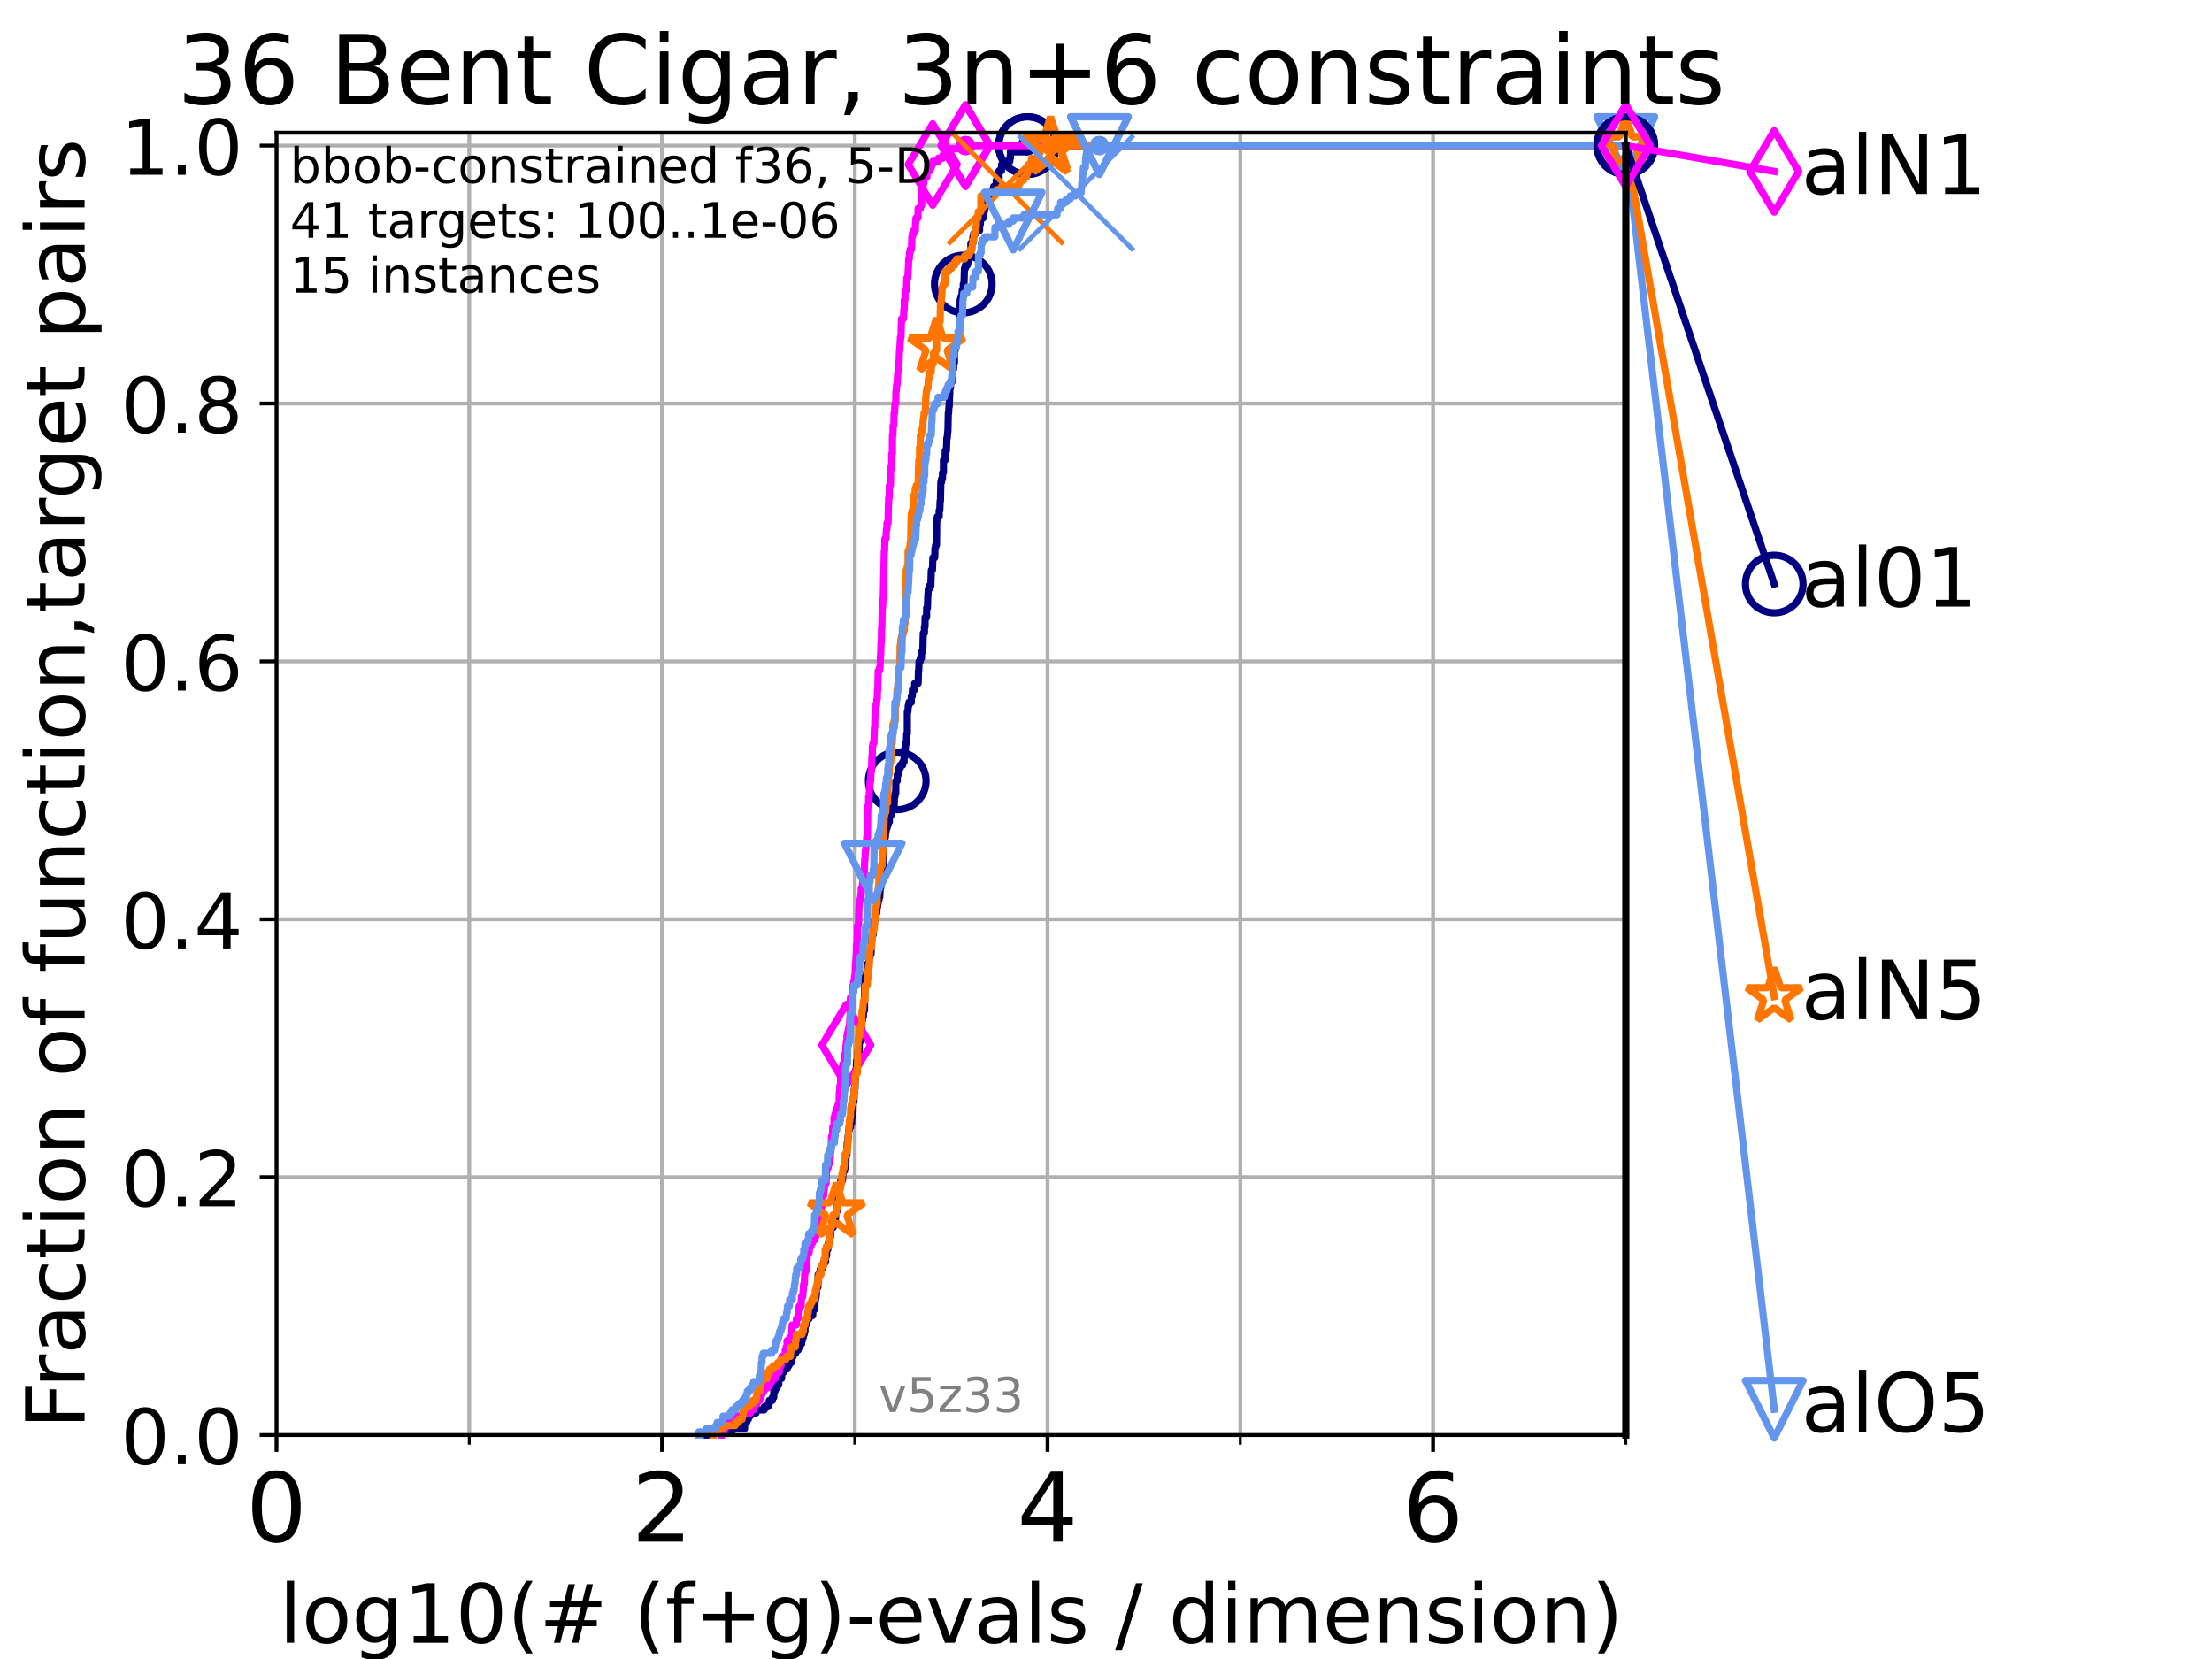 <?xml version="1.0" encoding="utf-8" standalone="no"?>
<!DOCTYPE svg PUBLIC "-//W3C//DTD SVG 1.1//EN"
  "http://www.w3.org/Graphics/SVG/1.1/DTD/svg11.dtd">
<!-- Created with matplotlib (https://matplotlib.org/) -->
<svg height="345.6pt" version="1.1" viewBox="0 0 460.8 345.6" width="460.8pt" xmlns="http://www.w3.org/2000/svg" xmlns:xlink="http://www.w3.org/1999/xlink">
 <defs>
  <style type="text/css">*{stroke-linecap:butt;stroke-linejoin:round;}</style>
 </defs>
 <g id="figure_1">
  <g id="patch_1">
   <path d="M 0 345.6 
L 460.8 345.6 
L 460.8 0 
L 0 0 
z
" style="fill:#ffffff;"/>
  </g>
  <g id="axes_1">
   <g id="patch_2">
    <path d="M 57.6 298.944 
L 338.688 298.944 
L 338.688 27.648 
L 57.6 27.648 
z
" style="fill:#ffffff;"/>
   </g>
   <g id="matplotlib.axis_1">
    <g id="xtick_1">
     <g id="line2d_1">
      <path clip-path="url(#p3c6650eef2)" d="M 57.6 298.944 
L 57.6 27.648 
" style="fill:none;stroke:#b0b0b0;stroke-linecap:square;stroke-width:0.8;"/>
     </g>
     <g id="line2d_2">
      <defs>
       <path d="M 0 0 
L 0 3.5 
" id="m4d9c7b4589" style="stroke:#000000;stroke-width:0.8;"/>
      </defs>
      <g>
       <use style="stroke:#000000;stroke-width:0.8;" x="57.6" xlink:href="#m4d9c7b4589" y="298.944"/>
      </g>
     </g>
     <g id="text_1">
      <!-- 0 -->
      <g transform="translate(51.237 321.141)scale(0.2 -0.2)">
       <defs>
        <path d="M 31.781 66.406 
Q 24.172 66.406 20.328 58.906 
Q 16.5 51.422 16.5 36.375 
Q 16.5 21.391 20.328 13.891 
Q 24.172 6.391 31.781 6.391 
Q 39.453 6.391 43.281 13.891 
Q 47.125 21.391 47.125 36.375 
Q 47.125 51.422 43.281 58.906 
Q 39.453 66.406 31.781 66.406 
z
M 31.781 74.219 
Q 44.047 74.219 50.516 64.516 
Q 56.984 54.828 56.984 36.375 
Q 56.984 17.969 50.516 8.266 
Q 44.047 -1.422 31.781 -1.422 
Q 19.531 -1.422 13.062 8.266 
Q 6.594 17.969 6.594 36.375 
Q 6.594 54.828 13.062 64.516 
Q 19.531 74.219 31.781 74.219 
z
" id="DejaVuSans-48"/>
       </defs>
       <use xlink:href="#DejaVuSans-48"/>
      </g>
     </g>
    </g>
    <g id="xtick_2">
     <g id="line2d_3">
      <path clip-path="url(#p3c6650eef2)" d="M 137.911 298.944 
L 137.911 27.648 
" style="fill:none;stroke:#b0b0b0;stroke-linecap:square;stroke-width:0.8;"/>
     </g>
     <g id="line2d_4">
      <g>
       <use style="stroke:#000000;stroke-width:0.8;" x="137.911" xlink:href="#m4d9c7b4589" y="298.944"/>
      </g>
     </g>
     <g id="text_2">
      <!-- 2 -->
      <g transform="translate(131.548 321.141)scale(0.2 -0.2)">
       <defs>
        <path d="M 19.188 8.297 
L 53.609 8.297 
L 53.609 0 
L 7.328 0 
L 7.328 8.297 
Q 12.938 14.109 22.625 23.891 
Q 32.328 33.688 34.812 36.531 
Q 39.547 41.844 41.422 45.531 
Q 43.312 49.219 43.312 52.781 
Q 43.312 58.594 39.234 62.25 
Q 35.156 65.922 28.609 65.922 
Q 23.969 65.922 18.812 64.312 
Q 13.672 62.703 7.812 59.422 
L 7.812 69.391 
Q 13.766 71.781 18.938 73 
Q 24.125 74.219 28.422 74.219 
Q 39.75 74.219 46.484 68.547 
Q 53.219 62.891 53.219 53.422 
Q 53.219 48.922 51.531 44.891 
Q 49.859 40.875 45.406 35.406 
Q 44.188 33.984 37.641 27.219 
Q 31.109 20.453 19.188 8.297 
z
" id="DejaVuSans-50"/>
       </defs>
       <use xlink:href="#DejaVuSans-50"/>
      </g>
     </g>
    </g>
    <g id="xtick_3">
     <g id="line2d_5">
      <path clip-path="url(#p3c6650eef2)" d="M 218.222 298.944 
L 218.222 27.648 
" style="fill:none;stroke:#b0b0b0;stroke-linecap:square;stroke-width:0.8;"/>
     </g>
     <g id="line2d_6">
      <g>
       <use style="stroke:#000000;stroke-width:0.8;" x="218.222" xlink:href="#m4d9c7b4589" y="298.944"/>
      </g>
     </g>
     <g id="text_3">
      <!-- 4 -->
      <g transform="translate(211.859 321.141)scale(0.2 -0.2)">
       <defs>
        <path d="M 37.797 64.312 
L 12.891 25.391 
L 37.797 25.391 
z
M 35.203 72.906 
L 47.609 72.906 
L 47.609 25.391 
L 58.016 25.391 
L 58.016 17.188 
L 47.609 17.188 
L 47.609 0 
L 37.797 0 
L 37.797 17.188 
L 4.891 17.188 
L 4.891 26.703 
z
" id="DejaVuSans-52"/>
       </defs>
       <use xlink:href="#DejaVuSans-52"/>
      </g>
     </g>
    </g>
    <g id="xtick_4">
     <g id="line2d_7">
      <path clip-path="url(#p3c6650eef2)" d="M 298.533 298.944 
L 298.533 27.648 
" style="fill:none;stroke:#b0b0b0;stroke-linecap:square;stroke-width:0.8;"/>
     </g>
     <g id="line2d_8">
      <g>
       <use style="stroke:#000000;stroke-width:0.8;" x="298.533" xlink:href="#m4d9c7b4589" y="298.944"/>
      </g>
     </g>
     <g id="text_4">
      <!-- 6 -->
      <g transform="translate(292.17 321.141)scale(0.2 -0.2)">
       <defs>
        <path d="M 33.016 40.375 
Q 26.375 40.375 22.484 35.828 
Q 18.609 31.297 18.609 23.391 
Q 18.609 15.531 22.484 10.953 
Q 26.375 6.391 33.016 6.391 
Q 39.656 6.391 43.531 10.953 
Q 47.406 15.531 47.406 23.391 
Q 47.406 31.297 43.531 35.828 
Q 39.656 40.375 33.016 40.375 
z
M 52.594 71.297 
L 52.594 62.312 
Q 48.875 64.062 45.094 64.984 
Q 41.312 65.922 37.594 65.922 
Q 27.828 65.922 22.672 59.328 
Q 17.531 52.734 16.797 39.406 
Q 19.672 43.656 24.016 45.922 
Q 28.375 48.188 33.594 48.188 
Q 44.578 48.188 50.953 41.516 
Q 57.328 34.859 57.328 23.391 
Q 57.328 12.156 50.688 5.359 
Q 44.047 -1.422 33.016 -1.422 
Q 20.359 -1.422 13.672 8.266 
Q 6.984 17.969 6.984 36.375 
Q 6.984 53.656 15.188 63.938 
Q 23.391 74.219 37.203 74.219 
Q 40.922 74.219 44.703 73.484 
Q 48.484 72.75 52.594 71.297 
z
" id="DejaVuSans-54"/>
       </defs>
       <use xlink:href="#DejaVuSans-54"/>
      </g>
     </g>
    </g>
    <g id="xtick_5">
     <g id="line2d_9">
      <path clip-path="url(#p3c6650eef2)" d="M 97.755 298.944 
L 97.755 27.648 
" style="fill:none;stroke:#b0b0b0;stroke-linecap:square;stroke-width:0.8;"/>
     </g>
     <g id="line2d_10">
      <defs>
       <path d="M 0 0 
L 0 2 
" id="mf0d9f9669b" style="stroke:#000000;stroke-width:0.6;"/>
      </defs>
      <g>
       <use style="stroke:#000000;stroke-width:0.6;" x="97.755" xlink:href="#mf0d9f9669b" y="298.944"/>
      </g>
     </g>
    </g>
    <g id="xtick_6">
     <g id="line2d_11">
      <path clip-path="url(#p3c6650eef2)" d="M 178.066 298.944 
L 178.066 27.648 
" style="fill:none;stroke:#b0b0b0;stroke-linecap:square;stroke-width:0.8;"/>
     </g>
     <g id="line2d_12">
      <g>
       <use style="stroke:#000000;stroke-width:0.6;" x="178.066" xlink:href="#mf0d9f9669b" y="298.944"/>
      </g>
     </g>
    </g>
    <g id="xtick_7">
     <g id="line2d_13">
      <path clip-path="url(#p3c6650eef2)" d="M 258.377 298.944 
L 258.377 27.648 
" style="fill:none;stroke:#b0b0b0;stroke-linecap:square;stroke-width:0.8;"/>
     </g>
     <g id="line2d_14">
      <g>
       <use style="stroke:#000000;stroke-width:0.6;" x="258.377" xlink:href="#mf0d9f9669b" y="298.944"/>
      </g>
     </g>
    </g>
    <g id="xtick_8">
     <g id="line2d_15">
      <path clip-path="url(#p3c6650eef2)" d="M 338.688 298.944 
L 338.688 27.648 
" style="fill:none;stroke:#b0b0b0;stroke-linecap:square;stroke-width:0.8;"/>
     </g>
     <g id="line2d_16">
      <g>
       <use style="stroke:#000000;stroke-width:0.6;" x="338.688" xlink:href="#mf0d9f9669b" y="298.944"/>
      </g>
     </g>
    </g>
    <g id="text_5">
     <!-- log10(# (f+g)-evals / dimension) -->
     <g transform="translate(58.145 342.218)scale(0.17 -0.17)">
      <defs>
       <path d="M 9.422 75.984 
L 18.406 75.984 
L 18.406 0 
L 9.422 0 
z
" id="DejaVuSans-108"/>
       <path d="M 30.609 48.391 
Q 23.391 48.391 19.188 42.75 
Q 14.984 37.109 14.984 27.297 
Q 14.984 17.484 19.156 11.844 
Q 23.344 6.203 30.609 6.203 
Q 37.797 6.203 41.984 11.859 
Q 46.188 17.531 46.188 27.297 
Q 46.188 37.016 41.984 42.703 
Q 37.797 48.391 30.609 48.391 
z
M 30.609 56 
Q 42.328 56 49.016 48.375 
Q 55.719 40.766 55.719 27.297 
Q 55.719 13.875 49.016 6.219 
Q 42.328 -1.422 30.609 -1.422 
Q 18.844 -1.422 12.172 6.219 
Q 5.516 13.875 5.516 27.297 
Q 5.516 40.766 12.172 48.375 
Q 18.844 56 30.609 56 
z
" id="DejaVuSans-111"/>
       <path d="M 45.406 27.984 
Q 45.406 37.75 41.375 43.109 
Q 37.359 48.484 30.078 48.484 
Q 22.859 48.484 18.828 43.109 
Q 14.797 37.75 14.797 27.984 
Q 14.797 18.266 18.828 12.891 
Q 22.859 7.516 30.078 7.516 
Q 37.359 7.516 41.375 12.891 
Q 45.406 18.266 45.406 27.984 
z
M 54.391 6.781 
Q 54.391 -7.172 48.188 -13.984 
Q 42 -20.797 29.203 -20.797 
Q 24.469 -20.797 20.266 -20.094 
Q 16.062 -19.391 12.109 -17.922 
L 12.109 -9.188 
Q 16.062 -11.328 19.922 -12.344 
Q 23.781 -13.375 27.781 -13.375 
Q 36.625 -13.375 41.016 -8.766 
Q 45.406 -4.156 45.406 5.172 
L 45.406 9.625 
Q 42.625 4.781 38.281 2.391 
Q 33.938 0 27.875 0 
Q 17.828 0 11.672 7.656 
Q 5.516 15.328 5.516 27.984 
Q 5.516 40.672 11.672 48.328 
Q 17.828 56 27.875 56 
Q 33.938 56 38.281 53.609 
Q 42.625 51.219 45.406 46.391 
L 45.406 54.688 
L 54.391 54.688 
z
" id="DejaVuSans-103"/>
       <path d="M 12.406 8.297 
L 28.516 8.297 
L 28.516 63.922 
L 10.984 60.406 
L 10.984 69.391 
L 28.422 72.906 
L 38.281 72.906 
L 38.281 8.297 
L 54.391 8.297 
L 54.391 0 
L 12.406 0 
z
" id="DejaVuSans-49"/>
       <path d="M 31 75.875 
Q 24.469 64.656 21.281 53.656 
Q 18.109 42.672 18.109 31.391 
Q 18.109 20.125 21.312 9.062 
Q 24.516 -2 31 -13.188 
L 23.188 -13.188 
Q 15.875 -1.703 12.234 9.375 
Q 8.594 20.453 8.594 31.391 
Q 8.594 42.281 12.203 53.312 
Q 15.828 64.359 23.188 75.875 
z
" id="DejaVuSans-40"/>
       <path d="M 51.125 44 
L 36.922 44 
L 32.812 27.688 
L 47.125 27.688 
z
M 43.797 71.781 
L 38.719 51.516 
L 52.984 51.516 
L 58.109 71.781 
L 65.922 71.781 
L 60.891 51.516 
L 76.125 51.516 
L 76.125 44 
L 58.984 44 
L 54.984 27.688 
L 70.516 27.688 
L 70.516 20.219 
L 53.078 20.219 
L 48 0 
L 40.188 0 
L 45.219 20.219 
L 30.906 20.219 
L 25.875 0 
L 18.016 0 
L 23.094 20.219 
L 7.719 20.219 
L 7.719 27.688 
L 24.906 27.688 
L 29 44 
L 13.281 44 
L 13.281 51.516 
L 30.906 51.516 
L 35.891 71.781 
z
" id="DejaVuSans-35"/>
       <path id="DejaVuSans-32"/>
       <path d="M 37.109 75.984 
L 37.109 68.5 
L 28.516 68.5 
Q 23.688 68.5 21.797 66.547 
Q 19.922 64.594 19.922 59.516 
L 19.922 54.688 
L 34.719 54.688 
L 34.719 47.703 
L 19.922 47.703 
L 19.922 0 
L 10.891 0 
L 10.891 47.703 
L 2.297 47.703 
L 2.297 54.688 
L 10.891 54.688 
L 10.891 58.5 
Q 10.891 67.625 15.141 71.797 
Q 19.391 75.984 28.609 75.984 
z
" id="DejaVuSans-102"/>
       <path d="M 46 62.703 
L 46 35.5 
L 73.188 35.5 
L 73.188 27.203 
L 46 27.203 
L 46 0 
L 37.797 0 
L 37.797 27.203 
L 10.594 27.203 
L 10.594 35.5 
L 37.797 35.5 
L 37.797 62.703 
z
" id="DejaVuSans-43"/>
       <path d="M 8.016 75.875 
L 15.828 75.875 
Q 23.141 64.359 26.781 53.312 
Q 30.422 42.281 30.422 31.391 
Q 30.422 20.453 26.781 9.375 
Q 23.141 -1.703 15.828 -13.188 
L 8.016 -13.188 
Q 14.5 -2 17.703 9.062 
Q 20.906 20.125 20.906 31.391 
Q 20.906 42.672 17.703 53.656 
Q 14.5 64.656 8.016 75.875 
z
" id="DejaVuSans-41"/>
       <path d="M 4.891 31.391 
L 31.203 31.391 
L 31.203 23.391 
L 4.891 23.391 
z
" id="DejaVuSans-45"/>
       <path d="M 56.203 29.594 
L 56.203 25.203 
L 14.891 25.203 
Q 15.484 15.922 20.484 11.062 
Q 25.484 6.203 34.422 6.203 
Q 39.594 6.203 44.453 7.469 
Q 49.312 8.734 54.109 11.281 
L 54.109 2.781 
Q 49.266 0.734 44.188 -0.344 
Q 39.109 -1.422 33.891 -1.422 
Q 20.797 -1.422 13.156 6.188 
Q 5.516 13.812 5.516 26.812 
Q 5.516 40.234 12.766 48.109 
Q 20.016 56 32.328 56 
Q 43.359 56 49.781 48.891 
Q 56.203 41.797 56.203 29.594 
z
M 47.219 32.234 
Q 47.125 39.594 43.094 43.984 
Q 39.062 48.391 32.422 48.391 
Q 24.906 48.391 20.391 44.141 
Q 15.875 39.891 15.188 32.172 
z
" id="DejaVuSans-101"/>
       <path d="M 2.984 54.688 
L 12.5 54.688 
L 29.594 8.797 
L 46.688 54.688 
L 56.203 54.688 
L 35.688 0 
L 23.484 0 
z
" id="DejaVuSans-118"/>
       <path d="M 34.281 27.484 
Q 23.391 27.484 19.188 25 
Q 14.984 22.516 14.984 16.5 
Q 14.984 11.719 18.141 8.906 
Q 21.297 6.109 26.703 6.109 
Q 34.188 6.109 38.703 11.406 
Q 43.219 16.703 43.219 25.484 
L 43.219 27.484 
z
M 52.203 31.203 
L 52.203 0 
L 43.219 0 
L 43.219 8.297 
Q 40.141 3.328 35.547 0.953 
Q 30.953 -1.422 24.312 -1.422 
Q 15.922 -1.422 10.953 3.297 
Q 6 8.016 6 15.922 
Q 6 25.141 12.172 29.828 
Q 18.359 34.516 30.609 34.516 
L 43.219 34.516 
L 43.219 35.406 
Q 43.219 41.609 39.141 45 
Q 35.062 48.391 27.688 48.391 
Q 23 48.391 18.547 47.266 
Q 14.109 46.141 10.016 43.891 
L 10.016 52.203 
Q 14.938 54.109 19.578 55.047 
Q 24.219 56 28.609 56 
Q 40.484 56 46.344 49.844 
Q 52.203 43.703 52.203 31.203 
z
" id="DejaVuSans-97"/>
       <path d="M 44.281 53.078 
L 44.281 44.578 
Q 40.484 46.531 36.375 47.5 
Q 32.281 48.484 27.875 48.484 
Q 21.188 48.484 17.844 46.438 
Q 14.5 44.391 14.5 40.281 
Q 14.5 37.156 16.891 35.375 
Q 19.281 33.594 26.516 31.984 
L 29.594 31.297 
Q 39.156 29.25 43.188 25.516 
Q 47.219 21.781 47.219 15.094 
Q 47.219 7.469 41.188 3.016 
Q 35.156 -1.422 24.609 -1.422 
Q 20.219 -1.422 15.453 -0.562 
Q 10.688 0.297 5.422 2 
L 5.422 11.281 
Q 10.406 8.688 15.234 7.391 
Q 20.062 6.109 24.812 6.109 
Q 31.156 6.109 34.562 8.281 
Q 37.984 10.453 37.984 14.406 
Q 37.984 18.062 35.516 20.016 
Q 33.062 21.969 24.703 23.781 
L 21.578 24.516 
Q 13.234 26.266 9.516 29.906 
Q 5.812 33.547 5.812 39.891 
Q 5.812 47.609 11.281 51.797 
Q 16.75 56 26.812 56 
Q 31.781 56 36.172 55.266 
Q 40.578 54.547 44.281 53.078 
z
" id="DejaVuSans-115"/>
       <path d="M 25.391 72.906 
L 33.688 72.906 
L 8.297 -9.281 
L 0 -9.281 
z
" id="DejaVuSans-47"/>
       <path d="M 45.406 46.391 
L 45.406 75.984 
L 54.391 75.984 
L 54.391 0 
L 45.406 0 
L 45.406 8.203 
Q 42.578 3.328 38.25 0.953 
Q 33.938 -1.422 27.875 -1.422 
Q 17.969 -1.422 11.734 6.484 
Q 5.516 14.406 5.516 27.297 
Q 5.516 40.188 11.734 48.094 
Q 17.969 56 27.875 56 
Q 33.938 56 38.25 53.625 
Q 42.578 51.266 45.406 46.391 
z
M 14.797 27.297 
Q 14.797 17.391 18.875 11.75 
Q 22.953 6.109 30.078 6.109 
Q 37.203 6.109 41.297 11.75 
Q 45.406 17.391 45.406 27.297 
Q 45.406 37.203 41.297 42.844 
Q 37.203 48.484 30.078 48.484 
Q 22.953 48.484 18.875 42.844 
Q 14.797 37.203 14.797 27.297 
z
" id="DejaVuSans-100"/>
       <path d="M 9.422 54.688 
L 18.406 54.688 
L 18.406 0 
L 9.422 0 
z
M 9.422 75.984 
L 18.406 75.984 
L 18.406 64.594 
L 9.422 64.594 
z
" id="DejaVuSans-105"/>
       <path d="M 52 44.188 
Q 55.375 50.25 60.062 53.125 
Q 64.75 56 71.094 56 
Q 79.641 56 84.281 50.016 
Q 88.922 44.047 88.922 33.016 
L 88.922 0 
L 79.891 0 
L 79.891 32.719 
Q 79.891 40.578 77.094 44.375 
Q 74.312 48.188 68.609 48.188 
Q 61.625 48.188 57.562 43.547 
Q 53.516 38.922 53.516 30.906 
L 53.516 0 
L 44.484 0 
L 44.484 32.719 
Q 44.484 40.625 41.703 44.406 
Q 38.922 48.188 33.109 48.188 
Q 26.219 48.188 22.156 43.531 
Q 18.109 38.875 18.109 30.906 
L 18.109 0 
L 9.078 0 
L 9.078 54.688 
L 18.109 54.688 
L 18.109 46.188 
Q 21.188 51.219 25.484 53.609 
Q 29.781 56 35.688 56 
Q 41.656 56 45.828 52.969 
Q 50 49.953 52 44.188 
z
" id="DejaVuSans-109"/>
       <path d="M 54.891 33.016 
L 54.891 0 
L 45.906 0 
L 45.906 32.719 
Q 45.906 40.484 42.875 44.328 
Q 39.844 48.188 33.797 48.188 
Q 26.516 48.188 22.312 43.547 
Q 18.109 38.922 18.109 30.906 
L 18.109 0 
L 9.078 0 
L 9.078 54.688 
L 18.109 54.688 
L 18.109 46.188 
Q 21.344 51.125 25.703 53.562 
Q 30.078 56 35.797 56 
Q 45.219 56 50.047 50.172 
Q 54.891 44.344 54.891 33.016 
z
" id="DejaVuSans-110"/>
      </defs>
      <use xlink:href="#DejaVuSans-108"/>
      <use x="27.783" xlink:href="#DejaVuSans-111"/>
      <use x="88.965" xlink:href="#DejaVuSans-103"/>
      <use x="152.441" xlink:href="#DejaVuSans-49"/>
      <use x="216.064" xlink:href="#DejaVuSans-48"/>
      <use x="279.688" xlink:href="#DejaVuSans-40"/>
      <use x="318.701" xlink:href="#DejaVuSans-35"/>
      <use x="402.49" xlink:href="#DejaVuSans-32"/>
      <use x="434.277" xlink:href="#DejaVuSans-40"/>
      <use x="473.291" xlink:href="#DejaVuSans-102"/>
      <use x="508.496" xlink:href="#DejaVuSans-43"/>
      <use x="592.285" xlink:href="#DejaVuSans-103"/>
      <use x="655.762" xlink:href="#DejaVuSans-41"/>
      <use x="694.775" xlink:href="#DejaVuSans-45"/>
      <use x="730.859" xlink:href="#DejaVuSans-101"/>
      <use x="792.383" xlink:href="#DejaVuSans-118"/>
      <use x="851.562" xlink:href="#DejaVuSans-97"/>
      <use x="912.842" xlink:href="#DejaVuSans-108"/>
      <use x="940.625" xlink:href="#DejaVuSans-115"/>
      <use x="992.725" xlink:href="#DejaVuSans-32"/>
      <use x="1024.512" xlink:href="#DejaVuSans-47"/>
      <use x="1058.203" xlink:href="#DejaVuSans-32"/>
      <use x="1089.99" xlink:href="#DejaVuSans-100"/>
      <use x="1153.467" xlink:href="#DejaVuSans-105"/>
      <use x="1181.25" xlink:href="#DejaVuSans-109"/>
      <use x="1278.662" xlink:href="#DejaVuSans-101"/>
      <use x="1340.186" xlink:href="#DejaVuSans-110"/>
      <use x="1403.564" xlink:href="#DejaVuSans-115"/>
      <use x="1455.664" xlink:href="#DejaVuSans-105"/>
      <use x="1483.447" xlink:href="#DejaVuSans-111"/>
      <use x="1544.629" xlink:href="#DejaVuSans-110"/>
      <use x="1608.008" xlink:href="#DejaVuSans-41"/>
     </g>
    </g>
   </g>
   <g id="matplotlib.axis_2">
    <g id="ytick_1">
     <g id="line2d_17">
      <path clip-path="url(#p3c6650eef2)" d="M 57.6 298.944 
L 338.688 298.944 
" style="fill:none;stroke:#b0b0b0;stroke-linecap:square;stroke-width:0.8;"/>
     </g>
     <g id="line2d_18">
      <defs>
       <path d="M 0 0 
L -3.5 0 
" id="m671b7bb7ce" style="stroke:#000000;stroke-width:0.8;"/>
      </defs>
      <g>
       <use style="stroke:#000000;stroke-width:0.8;" x="57.6" xlink:href="#m671b7bb7ce" y="298.944"/>
      </g>
     </g>
     <g id="text_6">
      <!-- 0.0 -->
      <g transform="translate(25.155 305.023)scale(0.16 -0.16)">
       <defs>
        <path d="M 10.688 12.406 
L 21 12.406 
L 21 0 
L 10.688 0 
z
" id="DejaVuSans-46"/>
       </defs>
       <use xlink:href="#DejaVuSans-48"/>
       <use x="63.623" xlink:href="#DejaVuSans-46"/>
       <use x="95.41" xlink:href="#DejaVuSans-48"/>
      </g>
     </g>
    </g>
    <g id="ytick_2">
     <g id="line2d_19">
      <path clip-path="url(#p3c6650eef2)" d="M 57.6 245.222 
L 338.688 245.222 
" style="fill:none;stroke:#b0b0b0;stroke-linecap:square;stroke-width:0.8;"/>
     </g>
     <g id="line2d_20">
      <g>
       <use style="stroke:#000000;stroke-width:0.8;" x="57.6" xlink:href="#m671b7bb7ce" y="245.222"/>
      </g>
     </g>
     <g id="text_7">
      <!-- 0.2 -->
      <g transform="translate(25.155 251.301)scale(0.16 -0.16)">
       <use xlink:href="#DejaVuSans-48"/>
       <use x="63.623" xlink:href="#DejaVuSans-46"/>
       <use x="95.41" xlink:href="#DejaVuSans-50"/>
      </g>
     </g>
    </g>
    <g id="ytick_3">
     <g id="line2d_21">
      <path clip-path="url(#p3c6650eef2)" d="M 57.6 191.5 
L 338.688 191.5 
" style="fill:none;stroke:#b0b0b0;stroke-linecap:square;stroke-width:0.8;"/>
     </g>
     <g id="line2d_22">
      <g>
       <use style="stroke:#000000;stroke-width:0.8;" x="57.6" xlink:href="#m671b7bb7ce" y="191.5"/>
      </g>
     </g>
     <g id="text_8">
      <!-- 0.4 -->
      <g transform="translate(25.155 197.579)scale(0.16 -0.16)">
       <use xlink:href="#DejaVuSans-48"/>
       <use x="63.623" xlink:href="#DejaVuSans-46"/>
       <use x="95.41" xlink:href="#DejaVuSans-52"/>
      </g>
     </g>
    </g>
    <g id="ytick_4">
     <g id="line2d_23">
      <path clip-path="url(#p3c6650eef2)" d="M 57.6 137.778 
L 338.688 137.778 
" style="fill:none;stroke:#b0b0b0;stroke-linecap:square;stroke-width:0.8;"/>
     </g>
     <g id="line2d_24">
      <g>
       <use style="stroke:#000000;stroke-width:0.8;" x="57.6" xlink:href="#m671b7bb7ce" y="137.778"/>
      </g>
     </g>
     <g id="text_9">
      <!-- 0.6 -->
      <g transform="translate(25.155 143.857)scale(0.16 -0.16)">
       <use xlink:href="#DejaVuSans-48"/>
       <use x="63.623" xlink:href="#DejaVuSans-46"/>
       <use x="95.41" xlink:href="#DejaVuSans-54"/>
      </g>
     </g>
    </g>
    <g id="ytick_5">
     <g id="line2d_25">
      <path clip-path="url(#p3c6650eef2)" d="M 57.6 84.056 
L 338.688 84.056 
" style="fill:none;stroke:#b0b0b0;stroke-linecap:square;stroke-width:0.8;"/>
     </g>
     <g id="line2d_26">
      <g>
       <use style="stroke:#000000;stroke-width:0.8;" x="57.6" xlink:href="#m671b7bb7ce" y="84.056"/>
      </g>
     </g>
     <g id="text_10">
      <!-- 0.8 -->
      <g transform="translate(25.155 90.135)scale(0.16 -0.16)">
       <defs>
        <path d="M 31.781 34.625 
Q 24.75 34.625 20.719 30.859 
Q 16.703 27.094 16.703 20.516 
Q 16.703 13.922 20.719 10.156 
Q 24.75 6.391 31.781 6.391 
Q 38.812 6.391 42.859 10.172 
Q 46.922 13.969 46.922 20.516 
Q 46.922 27.094 42.891 30.859 
Q 38.875 34.625 31.781 34.625 
z
M 21.922 38.812 
Q 15.578 40.375 12.031 44.719 
Q 8.5 49.078 8.5 55.328 
Q 8.5 64.062 14.719 69.141 
Q 20.953 74.219 31.781 74.219 
Q 42.672 74.219 48.875 69.141 
Q 55.078 64.062 55.078 55.328 
Q 55.078 49.078 51.531 44.719 
Q 48 40.375 41.703 38.812 
Q 48.828 37.156 52.797 32.312 
Q 56.781 27.484 56.781 20.516 
Q 56.781 9.906 50.312 4.234 
Q 43.844 -1.422 31.781 -1.422 
Q 19.734 -1.422 13.25 4.234 
Q 6.781 9.906 6.781 20.516 
Q 6.781 27.484 10.781 32.312 
Q 14.797 37.156 21.922 38.812 
z
M 18.312 54.391 
Q 18.312 48.734 21.844 45.562 
Q 25.391 42.391 31.781 42.391 
Q 38.141 42.391 41.719 45.562 
Q 45.312 48.734 45.312 54.391 
Q 45.312 60.062 41.719 63.234 
Q 38.141 66.406 31.781 66.406 
Q 25.391 66.406 21.844 63.234 
Q 18.312 60.062 18.312 54.391 
z
" id="DejaVuSans-56"/>
       </defs>
       <use xlink:href="#DejaVuSans-48"/>
       <use x="63.623" xlink:href="#DejaVuSans-46"/>
       <use x="95.41" xlink:href="#DejaVuSans-56"/>
      </g>
     </g>
    </g>
    <g id="ytick_6">
     <g id="line2d_27">
      <path clip-path="url(#p3c6650eef2)" d="M 57.6 30.334 
L 338.688 30.334 
" style="fill:none;stroke:#b0b0b0;stroke-linecap:square;stroke-width:0.8;"/>
     </g>
     <g id="line2d_28">
      <g>
       <use style="stroke:#000000;stroke-width:0.8;" x="57.6" xlink:href="#m671b7bb7ce" y="30.334"/>
      </g>
     </g>
     <g id="text_11">
      <!-- 1.0 -->
      <g transform="translate(25.155 36.413)scale(0.16 -0.16)">
       <use xlink:href="#DejaVuSans-49"/>
       <use x="63.623" xlink:href="#DejaVuSans-46"/>
       <use x="95.41" xlink:href="#DejaVuSans-48"/>
      </g>
     </g>
    </g>
    <g id="text_12">
     <!-- Fraction of function,target pairs -->
     <g transform="translate(17.62 297.681)rotate(-90)scale(0.17 -0.17)">
      <defs>
       <path d="M 9.812 72.906 
L 51.703 72.906 
L 51.703 64.594 
L 19.672 64.594 
L 19.672 43.109 
L 48.578 43.109 
L 48.578 34.812 
L 19.672 34.812 
L 19.672 0 
L 9.812 0 
z
" id="DejaVuSans-70"/>
       <path d="M 41.109 46.297 
Q 39.594 47.172 37.812 47.578 
Q 36.031 48 33.891 48 
Q 26.266 48 22.188 43.047 
Q 18.109 38.094 18.109 28.812 
L 18.109 0 
L 9.078 0 
L 9.078 54.688 
L 18.109 54.688 
L 18.109 46.188 
Q 20.953 51.172 25.484 53.578 
Q 30.031 56 36.531 56 
Q 37.453 56 38.578 55.875 
Q 39.703 55.766 41.062 55.516 
z
" id="DejaVuSans-114"/>
       <path d="M 48.781 52.594 
L 48.781 44.188 
Q 44.969 46.297 41.141 47.344 
Q 37.312 48.391 33.406 48.391 
Q 24.656 48.391 19.812 42.844 
Q 14.984 37.312 14.984 27.297 
Q 14.984 17.281 19.812 11.734 
Q 24.656 6.203 33.406 6.203 
Q 37.312 6.203 41.141 7.25 
Q 44.969 8.297 48.781 10.406 
L 48.781 2.094 
Q 45.016 0.344 40.984 -0.531 
Q 36.969 -1.422 32.422 -1.422 
Q 20.062 -1.422 12.781 6.344 
Q 5.516 14.109 5.516 27.297 
Q 5.516 40.672 12.859 48.328 
Q 20.219 56 33.016 56 
Q 37.156 56 41.109 55.141 
Q 45.062 54.297 48.781 52.594 
z
" id="DejaVuSans-99"/>
       <path d="M 18.312 70.219 
L 18.312 54.688 
L 36.812 54.688 
L 36.812 47.703 
L 18.312 47.703 
L 18.312 18.016 
Q 18.312 11.328 20.141 9.422 
Q 21.969 7.516 27.594 7.516 
L 36.812 7.516 
L 36.812 0 
L 27.594 0 
Q 17.188 0 13.234 3.875 
Q 9.281 7.766 9.281 18.016 
L 9.281 47.703 
L 2.688 47.703 
L 2.688 54.688 
L 9.281 54.688 
L 9.281 70.219 
z
" id="DejaVuSans-116"/>
       <path d="M 8.5 21.578 
L 8.5 54.688 
L 17.484 54.688 
L 17.484 21.922 
Q 17.484 14.156 20.5 10.266 
Q 23.531 6.391 29.594 6.391 
Q 36.859 6.391 41.078 11.031 
Q 45.312 15.672 45.312 23.688 
L 45.312 54.688 
L 54.297 54.688 
L 54.297 0 
L 45.312 0 
L 45.312 8.406 
Q 42.047 3.422 37.719 1 
Q 33.406 -1.422 27.688 -1.422 
Q 18.266 -1.422 13.375 4.438 
Q 8.5 10.297 8.5 21.578 
z
M 31.109 56 
z
" id="DejaVuSans-117"/>
       <path d="M 11.719 12.406 
L 22.016 12.406 
L 22.016 4 
L 14.016 -11.625 
L 7.719 -11.625 
L 11.719 4 
z
" id="DejaVuSans-44"/>
       <path d="M 18.109 8.203 
L 18.109 -20.797 
L 9.078 -20.797 
L 9.078 54.688 
L 18.109 54.688 
L 18.109 46.391 
Q 20.953 51.266 25.266 53.625 
Q 29.594 56 35.594 56 
Q 45.562 56 51.781 48.094 
Q 58.016 40.188 58.016 27.297 
Q 58.016 14.406 51.781 6.484 
Q 45.562 -1.422 35.594 -1.422 
Q 29.594 -1.422 25.266 0.953 
Q 20.953 3.328 18.109 8.203 
z
M 48.688 27.297 
Q 48.688 37.203 44.609 42.844 
Q 40.531 48.484 33.406 48.484 
Q 26.266 48.484 22.188 42.844 
Q 18.109 37.203 18.109 27.297 
Q 18.109 17.391 22.188 11.75 
Q 26.266 6.109 33.406 6.109 
Q 40.531 6.109 44.609 11.75 
Q 48.688 17.391 48.688 27.297 
z
" id="DejaVuSans-112"/>
      </defs>
      <use xlink:href="#DejaVuSans-70"/>
      <use x="50.27" xlink:href="#DejaVuSans-114"/>
      <use x="91.383" xlink:href="#DejaVuSans-97"/>
      <use x="152.662" xlink:href="#DejaVuSans-99"/>
      <use x="207.643" xlink:href="#DejaVuSans-116"/>
      <use x="246.852" xlink:href="#DejaVuSans-105"/>
      <use x="274.635" xlink:href="#DejaVuSans-111"/>
      <use x="335.816" xlink:href="#DejaVuSans-110"/>
      <use x="399.195" xlink:href="#DejaVuSans-32"/>
      <use x="430.982" xlink:href="#DejaVuSans-111"/>
      <use x="492.164" xlink:href="#DejaVuSans-102"/>
      <use x="527.369" xlink:href="#DejaVuSans-32"/>
      <use x="559.156" xlink:href="#DejaVuSans-102"/>
      <use x="594.361" xlink:href="#DejaVuSans-117"/>
      <use x="657.74" xlink:href="#DejaVuSans-110"/>
      <use x="721.119" xlink:href="#DejaVuSans-99"/>
      <use x="776.1" xlink:href="#DejaVuSans-116"/>
      <use x="815.309" xlink:href="#DejaVuSans-105"/>
      <use x="843.092" xlink:href="#DejaVuSans-111"/>
      <use x="904.273" xlink:href="#DejaVuSans-110"/>
      <use x="967.652" xlink:href="#DejaVuSans-44"/>
      <use x="999.439" xlink:href="#DejaVuSans-116"/>
      <use x="1038.648" xlink:href="#DejaVuSans-97"/>
      <use x="1099.928" xlink:href="#DejaVuSans-114"/>
      <use x="1139.291" xlink:href="#DejaVuSans-103"/>
      <use x="1202.768" xlink:href="#DejaVuSans-101"/>
      <use x="1264.291" xlink:href="#DejaVuSans-116"/>
      <use x="1303.5" xlink:href="#DejaVuSans-32"/>
      <use x="1335.287" xlink:href="#DejaVuSans-112"/>
      <use x="1398.764" xlink:href="#DejaVuSans-97"/>
      <use x="1460.043" xlink:href="#DejaVuSans-105"/>
      <use x="1487.826" xlink:href="#DejaVuSans-114"/>
      <use x="1528.939" xlink:href="#DejaVuSans-115"/>
     </g>
    </g>
   </g>
   <g id="line2d_29">
    <defs>
     <path d="M 0 1.5 
C 0.398 1.5 0.779 1.342 1.061 1.061 
C 1.342 0.779 1.5 0.398 1.5 0 
C 1.5 -0.398 1.342 -0.779 1.061 -1.061 
C 0.779 -1.342 0.398 -1.5 0 -1.5 
C -0.398 -1.5 -0.779 -1.342 -1.061 -1.061 
C -1.342 -0.779 -1.5 -0.398 -1.5 0 
C -1.5 0.398 -1.342 0.779 -1.061 1.061 
C -0.779 1.342 -0.398 1.5 0 1.5 
z
" id="m79fca83c12" style="stroke:#000080;"/>
    </defs>
    <g>
     <use style="fill:#000080;stroke:#000080;" x="214.038" xlink:href="#m79fca83c12" y="30.334"/>
     <use style="fill:#000080;stroke:#000080;" x="214.038" xlink:href="#m79fca83c12" y="30.334"/>
    </g>
   </g>
   <g id="line2d_30">
    <path d="M 147.328 298.944 
L 147.328 298.289 
L 152.497 298.289 
L 152.497 297.634 
L 155.103 297.634 
L 155.103 296.323 
L 155.54 296.323 
L 155.54 295.668 
L 155.892 295.668 
L 155.892 295.013 
L 156.261 295.013 
L 156.261 294.358 
L 157.483 294.358 
L 157.483 293.703 
L 159.212 293.703 
L 159.212 293.048 
L 159.996 293.048 
L 159.996 292.393 
L 160.249 292.393 
L 160.249 291.737 
L 160.896 291.737 
L 160.896 291.082 
L 161.192 291.082 
L 161.192 289.772 
L 161.466 289.772 
L 161.466 289.117 
L 161.894 289.117 
L 161.894 288.462 
L 162.226 288.462 
L 162.226 287.151 
L 162.821 287.151 
L 162.838 285.841 
L 163.267 285.841 
L 163.267 285.186 
L 163.97 285.186 
L 163.97 284.531 
L 164.326 284.531 
L 164.326 283.876 
L 164.825 283.876 
L 164.825 283.22 
L 164.988 283.22 
L 164.988 282.565 
L 165.237 282.565 
L 165.237 281.91 
L 165.739 281.91 
L 165.739 281.255 
L 166.269 281.255 
L 166.269 280.6 
L 166.635 280.6 
L 166.635 279.945 
L 166.994 279.945 
L 166.994 279.29 
L 167.126 279.29 
L 167.126 278.634 
L 167.333 278.634 
L 167.333 277.979 
L 167.526 277.979 
L 167.526 277.324 
L 167.691 277.324 
L 167.691 276.014 
L 167.93 276.014 
L 167.93 275.359 
L 168.128 275.359 
L 168.128 274.704 
L 168.555 274.704 
L 168.555 274.048 
L 169.297 274.048 
L 169.354 272.738 
L 169.73 272.738 
L 169.808 270.773 
L 169.886 270.773 
L 169.886 270.118 
L 170.02 270.118 
L 170.119 268.152 
L 170.381 268.152 
L 170.435 265.532 
L 170.862 265.532 
L 170.946 264.221 
L 171.371 264.221 
L 171.371 263.566 
L 171.575 263.566 
L 171.575 262.911 
L 171.985 262.911 
L 172.015 261.601 
L 172.182 261.601 
L 172.25 260.29 
L 172.453 260.29 
L 172.549 258.98 
L 172.683 258.98 
L 172.683 258.325 
L 172.872 258.325 
L 172.872 257.67 
L 173.012 257.67 
L 173.114 255.704 
L 173.581 255.704 
L 173.581 255.049 
L 173.724 255.049 
L 173.724 254.394 
L 174.026 254.394 
L 174.07 253.084 
L 174.166 253.084 
L 174.166 252.429 
L 174.331 252.429 
L 174.426 251.118 
L 174.46 251.118 
L 174.469 249.808 
L 174.639 249.808 
L 174.639 249.153 
L 174.775 249.153 
L 174.884 247.843 
L 174.967 247.843 
L 175.075 246.532 
L 175.15 246.532 
L 175.15 245.877 
L 175.517 245.877 
L 175.565 244.567 
L 175.63 244.567 
L 175.63 243.912 
L 175.94 243.912 
L 175.94 243.257 
L 176.073 243.257 
L 176.167 241.946 
L 176.229 241.946 
L 176.252 240.636 
L 176.422 240.636 
L 176.513 238.015 
L 176.612 238.015 
L 176.658 236.705 
L 176.756 236.705 
L 176.771 235.395 
L 176.913 235.395 
L 176.913 234.74 
L 177.179 234.74 
L 177.179 234.085 
L 177.405 234.085 
L 177.463 232.774 
L 177.542 232.774 
L 177.6 231.464 
L 177.7 231.464 
L 177.721 229.499 
L 177.891 229.499 
L 177.975 226.878 
L 178.087 226.878 
L 178.143 224.912 
L 178.205 224.912 
L 178.24 222.947 
L 178.364 222.947 
L 178.453 220.982 
L 178.575 220.982 
L 178.67 219.671 
L 178.703 219.671 
L 178.703 219.016 
L 178.99 219.016 
L 178.997 217.051 
L 179.174 217.051 
L 179.174 216.396 
L 179.383 216.396 
L 179.421 215.085 
L 179.499 215.085 
L 179.563 212.465 
L 179.684 212.465 
L 179.684 211.81 
L 179.855 211.81 
L 179.867 210.499 
L 180.092 210.499 
L 180.148 203.948 
L 180.259 203.948 
L 180.259 203.293 
L 180.473 203.293 
L 180.473 202.638 
L 180.697 202.638 
L 180.774 200.672 
L 181.041 200.672 
L 181.106 199.362 
L 181.228 199.362 
L 181.228 198.707 
L 181.448 198.707 
L 181.546 196.086 
L 181.591 196.086 
L 181.659 194.776 
L 181.879 194.776 
L 181.98 192.81 
L 182.108 192.81 
L 182.202 191.5 
L 182.295 191.5 
L 182.295 190.19 
L 182.647 190.19 
L 182.727 188.879 
L 182.813 188.879 
L 182.813 188.224 
L 182.929 188.224 
L 182.929 187.569 
L 183.087 187.569 
L 183.087 186.914 
L 183.264 186.914 
L 183.346 184.949 
L 183.485 184.949 
L 183.485 184.293 
L 183.612 184.293 
L 183.668 181.018 
L 183.919 181.018 
L 183.959 175.121 
L 184.294 175.121 
L 184.294 174.466 
L 184.425 174.466 
L 184.536 173.156 
L 184.604 173.156 
L 184.604 172.501 
L 184.804 172.501 
L 184.804 171.846 
L 185.025 171.846 
L 185.025 171.191 
L 185.272 171.191 
L 185.272 169.88 
L 185.605 169.88 
L 185.605 168.57 
L 185.763 168.57 
L 185.763 167.915 
L 186.263 167.915 
L 186.337 165.949 
L 186.445 165.949 
L 186.445 165.294 
L 186.595 165.294 
L 186.625 162.674 
L 186.913 162.674 
L 186.913 161.363 
L 187.147 161.363 
L 187.217 160.053 
L 187.524 160.053 
L 187.524 159.398 
L 188.036 159.398 
L 188.036 158.743 
L 188.332 158.743 
L 188.383 156.122 
L 188.594 156.122 
L 188.677 154.812 
L 188.832 154.812 
L 188.889 152.846 
L 189.012 152.846 
L 189.012 148.26 
L 189.131 148.26 
L 189.216 146.95 
L 189.355 146.95 
L 189.355 146.295 
L 189.845 146.295 
L 189.845 144.985 
L 190.06 144.985 
L 190.081 143.674 
L 190.541 143.674 
L 190.541 142.364 
L 191.262 142.364 
L 191.334 139.743 
L 191.38 139.743 
L 191.461 137.778 
L 191.699 137.778 
L 191.699 137.123 
L 191.952 137.123 
L 191.952 135.813 
L 192.233 135.813 
L 192.332 131.882 
L 192.57 131.882 
L 192.57 130.571 
L 192.691 130.571 
L 192.719 128.606 
L 193.026 128.606 
L 193.041 126.641 
L 193.203 126.641 
L 193.279 124.02 
L 193.322 124.02 
L 193.363 122.71 
L 193.573 122.71 
L 193.573 122.055 
L 193.906 122.055 
L 194.007 118.779 
L 194.234 118.779 
L 194.345 116.158 
L 194.722 116.158 
L 194.773 114.193 
L 194.893 114.193 
L 194.893 113.538 
L 195.083 113.538 
L 195.135 108.296 
L 195.248 108.296 
L 195.248 107.641 
L 195.642 107.641 
L 195.642 106.331 
L 195.774 106.331 
L 195.844 104.366 
L 195.907 104.366 
L 195.992 100.435 
L 196.131 100.435 
L 196.131 99.78 
L 196.326 99.78 
L 196.343 98.469 
L 196.53 98.469 
L 196.54 95.849 
L 196.887 95.849 
L 196.904 93.883 
L 197.16 93.883 
L 197.239 91.263 
L 197.318 91.263 
L 197.429 89.952 
L 197.459 89.952 
L 197.55 86.022 
L 197.609 86.022 
L 197.675 84.711 
L 197.734 84.711 
L 197.815 82.091 
L 197.849 82.091 
L 197.849 80.78 
L 197.99 80.78 
L 198.036 79.47 
L 198.373 79.47 
L 198.455 76.849 
L 198.655 76.849 
L 198.655 75.539 
L 198.818 75.539 
L 198.841 72.919 
L 198.974 72.919 
L 198.974 72.263 
L 199.239 72.263 
L 199.297 70.298 
L 199.82 70.298 
L 199.874 65.712 
L 199.937 65.712 
L 200.033 62.436 
L 200.175 62.436 
L 200.175 61.781 
L 200.393 61.781 
L 200.447 60.471 
L 200.67 60.471 
L 200.67 59.161 
L 200.807 59.161 
L 200.915 55.885 
L 201.109 55.885 
L 201.109 55.23 
L 201.512 55.23 
L 201.512 54.575 
L 201.774 54.575 
L 201.853 52.609 
L 202.247 52.609 
L 202.247 50.644 
L 202.668 50.644 
L 202.668 49.333 
L 202.825 49.333 
L 202.825 48.678 
L 203.224 48.678 
L 203.224 48.023 
L 204.056 48.023 
L 204.056 46.713 
L 204.217 46.713 
L 204.296 45.402 
L 204.831 45.402 
L 204.831 44.092 
L 205.068 44.092 
L 205.068 43.437 
L 205.198 43.437 
L 205.198 42.127 
L 205.624 42.127 
L 205.624 41.472 
L 206.269 41.472 
L 206.269 40.816 
L 206.706 40.816 
L 206.73 39.506 
L 206.993 39.506 
L 206.993 38.851 
L 207.516 38.851 
L 207.544 37.541 
L 208.119 37.541 
L 208.119 35.575 
L 208.627 35.575 
L 208.662 34.265 
L 209.811 34.265 
L 209.811 33.61 
L 210.356 33.61 
L 210.356 32.955 
L 210.478 32.955 
L 210.478 31.644 
L 213.93 31.644 
L 214.038 30.334 
L 338.688 30.334 
L 338.688 30.334 
" style="fill:none;stroke:#000080;stroke-linecap:square;stroke-width:1.5;"/>
   </g>
   <g id="line2d_31">
    <defs>
     <path d="M 0 6 
C 1.591 6 3.117 5.368 4.243 4.243 
C 5.368 3.117 6 1.591 6 0 
C 6 -1.591 5.368 -3.117 4.243 -4.243 
C 3.117 -5.368 1.591 -6 0 -6 
C -1.591 -6 -3.117 -5.368 -4.243 -4.243 
C -5.368 -3.117 -6 -1.591 -6 0 
C -6 1.591 -5.368 3.117 -4.243 4.243 
C -3.117 5.368 -1.591 6 0 6 
z
" id="m106fda5c6e" style="stroke:#000080;stroke-width:1.5;"/>
    </defs>
    <g>
     <use style="fill-opacity:0;stroke:#000080;stroke-width:1.5;" x="186.913" xlink:href="#m106fda5c6e" y="162.674"/>
     <use style="fill-opacity:0;stroke:#000080;stroke-width:1.5;" x="200.67" xlink:href="#m106fda5c6e" y="59.161"/>
     <use style="fill-opacity:0;stroke:#000080;stroke-width:1.5;" x="214.038" xlink:href="#m106fda5c6e" y="30.334"/>
     <use style="fill-opacity:0;stroke:#000080;stroke-width:1.5;" x="214.038" xlink:href="#m106fda5c6e" y="30.334"/>
     <use style="fill-opacity:0;stroke:#000080;stroke-width:1.5;" x="338.688" xlink:href="#m106fda5c6e" y="30.334"/>
    </g>
   </g>
   <g id="line2d_32">
    <path style="fill:none;stroke:#000080;stroke-linecap:square;stroke-width:1.5;"/>
    <g/>
   </g>
   <g id="line2d_33">
    <defs>
     <path d="M 0 1.5 
C 0.398 1.5 0.779 1.342 1.061 1.061 
C 1.342 0.779 1.5 0.398 1.5 0 
C 1.5 -0.398 1.342 -0.779 1.061 -1.061 
C 0.779 -1.342 0.398 -1.5 0 -1.5 
C -0.398 -1.5 -0.779 -1.342 -1.061 -1.061 
C -1.342 -0.779 -1.5 -0.398 -1.5 0 
C -1.5 0.398 -1.342 0.779 -1.061 1.061 
C -0.779 1.342 -0.398 1.5 0 1.5 
z
" id="m31706403c8" style="stroke:#ff00ff;"/>
    </defs>
    <g>
     <use style="fill:#ff00ff;stroke:#ff00ff;" x="201.139" xlink:href="#m31706403c8" y="30.334"/>
     <use style="fill:#ff00ff;stroke:#ff00ff;" x="201.139" xlink:href="#m31706403c8" y="30.334"/>
    </g>
   </g>
   <g id="line2d_34">
    <path d="M 150.276 298.944 
L 150.276 298.289 
L 150.783 298.289 
L 150.783 297.634 
L 151.081 297.634 
L 151.081 296.979 
L 151.276 296.979 
L 151.276 296.323 
L 151.502 296.323 
L 151.502 295.668 
L 153.323 295.668 
L 153.323 295.013 
L 154.708 295.013 
L 154.708 294.358 
L 156.309 294.358 
L 156.309 293.703 
L 157 293.703 
L 157 293.048 
L 157.163 293.048 
L 157.163 292.393 
L 157.731 292.393 
L 157.731 291.737 
L 158.282 291.737 
L 158.282 291.082 
L 158.476 291.082 
L 158.476 290.427 
L 158.795 290.427 
L 158.795 289.772 
L 159.17 289.772 
L 159.17 289.117 
L 159.917 289.117 
L 159.917 288.462 
L 160.442 288.462 
L 160.442 287.807 
L 160.784 287.807 
L 160.784 287.151 
L 161.484 287.151 
L 161.484 286.496 
L 161.609 286.496 
L 161.609 285.841 
L 162.329 285.841 
L 162.346 284.531 
L 162.72 284.531 
L 162.72 283.22 
L 162.871 283.22 
L 162.871 282.565 
L 163.574 282.565 
L 163.574 281.255 
L 163.765 281.255 
L 163.765 280.6 
L 163.954 280.6 
L 163.954 279.29 
L 164.509 279.29 
L 164.509 278.634 
L 164.884 278.634 
L 164.988 276.669 
L 165.003 276.669 
L 165.003 276.014 
L 165.866 276.014 
L 165.908 274.704 
L 166.241 274.704 
L 166.283 272.738 
L 166.487 272.738 
L 166.487 272.083 
L 166.889 272.083 
L 166.968 270.118 
L 167.217 270.118 
L 167.32 268.807 
L 167.346 268.807 
L 167.411 267.497 
L 167.551 267.497 
L 167.615 265.532 
L 167.666 265.532 
L 167.666 264.876 
L 167.892 264.876 
L 167.892 264.221 
L 168.004 264.221 
L 168.079 262.256 
L 168.116 262.256 
L 168.116 260.946 
L 168.555 260.946 
L 168.639 259.635 
L 168.936 259.635 
L 168.936 258.98 
L 169.239 258.98 
L 169.239 258.325 
L 169.696 258.325 
L 169.696 257.67 
L 169.909 257.67 
L 169.92 256.36 
L 170.185 256.36 
L 170.185 255.704 
L 170.5 255.704 
L 170.597 253.739 
L 170.799 253.739 
L 170.883 251.773 
L 171.082 251.773 
L 171.082 251.118 
L 171.351 251.118 
L 171.351 249.153 
L 171.555 249.153 
L 171.595 247.843 
L 171.716 247.843 
L 171.716 246.532 
L 172.084 246.532 
L 172.162 243.912 
L 172.25 243.912 
L 172.25 243.257 
L 172.521 243.257 
L 172.521 242.601 
L 172.692 242.601 
L 172.777 241.291 
L 172.937 241.291 
L 173.021 239.981 
L 173.059 239.981 
L 173.161 238.671 
L 173.188 238.671 
L 173.216 236.705 
L 173.427 236.705 
L 173.481 234.74 
L 173.733 234.74 
L 173.751 232.774 
L 173.92 232.774 
L 173.92 232.119 
L 174.114 232.119 
L 174.114 231.464 
L 174.322 231.464 
L 174.322 230.809 
L 174.554 230.809 
L 174.554 230.154 
L 174.792 230.154 
L 174.85 227.533 
L 174.917 227.533 
L 174.959 226.223 
L 175.1 226.223 
L 175.125 224.257 
L 175.298 224.257 
L 175.306 222.947 
L 175.444 222.947 
L 175.444 222.292 
L 175.598 222.292 
L 175.598 221.637 
L 175.813 221.637 
L 175.813 220.982 
L 175.948 220.982 
L 175.955 219.671 
L 176.175 219.671 
L 176.229 217.706 
L 176.298 217.706 
L 176.298 217.051 
L 176.429 217.051 
L 176.437 215.74 
L 176.574 215.74 
L 176.574 215.085 
L 176.71 215.085 
L 176.71 214.43 
L 176.846 214.43 
L 176.846 213.775 
L 176.958 213.775 
L 177.061 211.81 
L 177.098 211.81 
L 177.15 207.879 
L 177.441 207.879 
L 177.549 205.913 
L 177.693 205.913 
L 177.693 205.258 
L 177.813 205.258 
L 177.813 204.603 
L 177.954 204.603 
L 178.017 203.293 
L 178.129 203.293 
L 178.205 200.672 
L 178.267 200.672 
L 178.364 198.707 
L 178.391 198.707 
L 178.425 196.741 
L 178.568 196.741 
L 178.636 192.81 
L 178.837 192.81 
L 178.937 188.879 
L 178.997 188.879 
L 179.082 187.569 
L 179.246 187.569 
L 179.337 186.259 
L 179.421 186.259 
L 179.421 184.949 
L 179.678 184.949 
L 179.703 183.638 
L 179.924 183.638 
L 179.98 182.328 
L 180.036 182.328 
L 180.136 179.052 
L 180.204 179.052 
L 180.259 177.087 
L 180.37 177.087 
L 180.473 175.121 
L 180.534 175.121 
L 180.534 174.466 
L 180.703 174.466 
L 180.774 167.915 
L 180.941 167.915 
L 180.953 165.949 
L 181.059 165.949 
L 181.158 163.984 
L 181.24 163.984 
L 181.24 162.674 
L 181.373 162.674 
L 181.437 160.708 
L 181.54 160.708 
L 181.648 157.432 
L 181.716 157.432 
L 181.744 155.467 
L 181.846 155.467 
L 181.846 154.812 
L 182.047 154.812 
L 182.158 151.536 
L 182.218 151.536 
L 182.262 148.916 
L 182.388 148.916 
L 182.393 146.95 
L 182.588 146.95 
L 182.663 145.64 
L 182.749 145.64 
L 182.797 143.674 
L 182.86 143.674 
L 182.945 139.743 
L 183.212 139.743 
L 183.212 139.088 
L 183.336 139.088 
L 183.429 136.468 
L 183.454 136.468 
L 183.531 133.847 
L 183.582 133.847 
L 183.663 130.571 
L 183.698 130.571 
L 183.789 126.641 
L 183.839 126.641 
L 183.949 124.675 
L 184.009 124.675 
L 184.118 118.779 
L 184.132 118.779 
L 184.216 114.848 
L 184.27 114.848 
L 184.338 112.227 
L 184.556 112.227 
L 184.661 110.262 
L 184.771 110.262 
L 184.771 108.952 
L 184.993 108.952 
L 185.072 105.021 
L 185.114 105.021 
L 185.119 103.71 
L 185.239 103.71 
L 185.272 101.09 
L 185.496 101.09 
L 185.524 97.814 
L 185.61 97.814 
L 185.61 97.159 
L 185.745 97.159 
L 185.768 94.538 
L 185.893 94.538 
L 185.919 90.608 
L 186.026 90.608 
L 186.048 88.642 
L 186.206 88.642 
L 186.258 86.022 
L 186.367 86.022 
L 186.441 84.056 
L 186.604 84.056 
L 186.642 81.435 
L 186.719 81.435 
L 186.783 80.125 
L 186.88 80.125 
L 186.976 78.16 
L 187.001 78.16 
L 187.105 76.849 
L 187.163 76.849 
L 187.217 75.539 
L 187.291 75.539 
L 187.386 72.919 
L 187.435 72.919 
L 187.536 70.953 
L 187.569 70.953 
L 187.569 70.298 
L 187.69 70.298 
L 187.77 67.022 
L 187.834 67.022 
L 187.834 66.367 
L 188.231 66.367 
L 188.29 64.402 
L 188.375 64.402 
L 188.394 62.436 
L 188.525 62.436 
L 188.536 60.471 
L 188.825 60.471 
L 188.904 57.85 
L 189.116 57.85 
L 189.223 55.885 
L 189.234 55.885 
L 189.304 53.919 
L 189.431 53.919 
L 189.464 52.609 
L 189.598 52.609 
L 189.598 51.954 
L 189.862 51.954 
L 189.961 49.333 
L 190.067 49.333 
L 190.067 48.678 
L 190.335 48.678 
L 190.335 48.023 
L 190.683 48.023 
L 190.724 46.058 
L 190.815 46.058 
L 190.815 45.402 
L 191.233 45.402 
L 191.253 43.437 
L 191.753 43.437 
L 191.753 42.782 
L 191.981 42.782 
L 192.09 39.506 
L 192.118 39.506 
L 192.118 38.851 
L 192.292 38.851 
L 192.292 38.196 
L 192.455 38.196 
L 192.473 36.886 
L 193.109 36.886 
L 193.109 35.575 
L 193.75 35.575 
L 193.75 34.92 
L 194.012 34.92 
L 194.012 34.265 
L 194.301 34.265 
L 194.301 33.61 
L 195.488 33.61 
L 195.488 32.955 
L 196.411 32.955 
L 196.411 32.3 
L 197.53 32.3 
L 197.634 30.989 
L 201.139 30.989 
L 201.139 30.334 
L 338.688 30.334 
L 338.688 30.334 
" style="fill:none;stroke:#ff00ff;stroke-linecap:square;stroke-width:1.5;"/>
   </g>
   <g id="line2d_35">
    <defs>
     <path d="M -0 8.485 
L 5.091 0 
L 0 -8.485 
L -5.091 -0 
z
" id="m426476ee35" style="stroke:#ff00ff;stroke-linejoin:miter;stroke-width:1.5;"/>
    </defs>
    <g>
     <use style="fill-opacity:0;stroke:#ff00ff;stroke-linejoin:miter;stroke-width:1.5;" x="176.298" xlink:href="#m426476ee35" y="217.706"/>
     <use style="fill-opacity:0;stroke:#ff00ff;stroke-linejoin:miter;stroke-width:1.5;" x="194.301" xlink:href="#m426476ee35" y="34.265"/>
     <use style="fill-opacity:0;stroke:#ff00ff;stroke-linejoin:miter;stroke-width:1.5;" x="201.139" xlink:href="#m426476ee35" y="30.334"/>
     <use style="fill-opacity:0;stroke:#ff00ff;stroke-linejoin:miter;stroke-width:1.5;" x="201.139" xlink:href="#m426476ee35" y="30.334"/>
     <use style="fill-opacity:0;stroke:#ff00ff;stroke-linejoin:miter;stroke-width:1.5;" x="338.688" xlink:href="#m426476ee35" y="30.334"/>
    </g>
   </g>
   <g id="line2d_36">
    <path style="fill:none;stroke:#ff00ff;stroke-linecap:square;stroke-width:1.5;"/>
    <g/>
   </g>
   <g id="line2d_37">
    <defs>
     <path d="M 0 1.5 
C 0.398 1.5 0.779 1.342 1.061 1.061 
C 1.342 0.779 1.5 0.398 1.5 0 
C 1.5 -0.398 1.342 -0.779 1.061 -1.061 
C 0.779 -1.342 0.398 -1.5 0 -1.5 
C -0.398 -1.5 -0.779 -1.342 -1.061 -1.061 
C -1.342 -0.779 -1.5 -0.398 -1.5 0 
C -1.5 0.398 -1.342 0.779 -1.061 1.061 
C -0.779 1.342 -0.398 1.5 0 1.5 
z
" id="m6ae42fdab1" style="stroke:#ff7500;"/>
    </defs>
    <g>
     <use style="fill:#ff7500;stroke:#ff7500;" x="218.835" xlink:href="#m6ae42fdab1" y="30.334"/>
     <use style="fill:#ff7500;stroke:#ff7500;" x="218.835" xlink:href="#m6ae42fdab1" y="30.334"/>
    </g>
   </g>
   <g id="line2d_38">
    <path d="M 148.507 298.944 
L 148.507 298.289 
L 149.539 298.289 
L 149.539 297.634 
L 150.649 297.634 
L 150.649 296.979 
L 153.149 296.979 
L 153.149 296.323 
L 153.862 296.323 
L 153.862 295.668 
L 154.601 295.668 
L 154.601 295.013 
L 154.761 295.013 
L 154.867 293.703 
L 155.129 293.703 
L 155.129 293.048 
L 156.139 293.048 
L 156.139 292.393 
L 156.836 292.393 
L 156.836 291.737 
L 157.506 291.737 
L 157.506 291.082 
L 157.642 291.082 
L 157.709 289.772 
L 158.326 289.772 
L 158.326 289.117 
L 158.498 289.117 
L 158.541 287.807 
L 158.774 287.807 
L 158.774 287.151 
L 159.798 287.151 
L 159.798 286.496 
L 159.937 286.496 
L 159.937 285.841 
L 160.346 285.841 
L 160.346 285.186 
L 161.045 285.186 
L 161.045 284.531 
L 161.999 284.531 
L 161.999 283.876 
L 162.602 283.876 
L 162.602 283.22 
L 163.717 283.22 
L 163.717 282.565 
L 164.66 282.565 
L 164.735 281.255 
L 164.78 281.255 
L 164.78 280.6 
L 165.683 280.6 
L 165.725 279.29 
L 165.838 279.29 
L 165.894 277.979 
L 167.086 277.979 
L 167.086 277.324 
L 167.346 277.324 
L 167.359 276.014 
L 167.716 276.014 
L 167.754 274.704 
L 168.227 274.704 
L 168.227 273.393 
L 168.397 273.393 
L 168.422 272.083 
L 168.794 272.083 
L 168.794 271.428 
L 169.111 271.428 
L 169.111 270.773 
L 169.583 270.773 
L 169.583 270.118 
L 169.808 270.118 
L 169.831 268.807 
L 170.031 268.807 
L 170.031 268.152 
L 170.174 268.152 
L 170.174 267.497 
L 170.327 267.497 
L 170.392 266.187 
L 170.607 266.187 
L 170.607 265.532 
L 171.03 265.532 
L 171.113 263.566 
L 171.626 263.566 
L 171.676 262.256 
L 171.896 262.256 
L 171.896 260.29 
L 172.152 260.29 
L 172.152 259.635 
L 172.635 259.635 
L 172.692 258.325 
L 172.749 258.325 
L 172.749 257.67 
L 172.919 257.67 
L 172.919 256.36 
L 173.031 256.36 
L 173.031 255.704 
L 173.17 255.704 
L 173.198 254.394 
L 173.454 254.394 
L 173.517 253.084 
L 174.166 253.084 
L 174.236 251.773 
L 174.426 251.773 
L 174.495 250.463 
L 174.85 250.463 
L 174.934 247.187 
L 175.042 247.187 
L 175.042 246.532 
L 175.33 246.532 
L 175.395 244.567 
L 175.541 244.567 
L 175.622 243.257 
L 175.853 243.257 
L 175.908 240.636 
L 176.26 240.636 
L 176.26 239.981 
L 176.437 239.981 
L 176.437 239.326 
L 176.589 239.326 
L 176.688 236.705 
L 176.733 236.705 
L 176.831 234.74 
L 176.905 234.74 
L 176.905 233.429 
L 177.032 233.429 
L 177.032 232.774 
L 177.15 232.774 
L 177.238 230.809 
L 177.325 230.809 
L 177.325 230.154 
L 177.485 230.154 
L 177.535 228.843 
L 177.842 228.843 
L 177.912 227.533 
L 177.954 227.533 
L 177.954 226.878 
L 178.094 226.878 
L 178.164 224.257 
L 178.281 224.257 
L 178.281 223.602 
L 178.589 223.602 
L 178.69 218.361 
L 178.723 218.361 
L 178.777 216.396 
L 178.871 216.396 
L 178.871 215.74 
L 179.076 215.74 
L 179.115 214.43 
L 179.233 214.43 
L 179.233 213.775 
L 179.524 213.775 
L 179.576 210.499 
L 179.741 210.499 
L 179.842 208.534 
L 180.167 208.534 
L 180.265 205.258 
L 180.673 205.258 
L 180.709 203.948 
L 180.81 203.948 
L 180.834 201.982 
L 180.929 201.982 
L 180.929 201.327 
L 181.071 201.327 
L 181.17 198.052 
L 181.211 198.052 
L 181.211 197.396 
L 181.563 197.396 
L 181.654 195.431 
L 181.705 195.431 
L 181.75 194.121 
L 181.969 194.121 
L 181.969 193.465 
L 182.135 193.465 
L 182.213 191.5 
L 182.273 191.5 
L 182.377 190.19 
L 182.464 190.19 
L 182.475 188.879 
L 182.588 188.879 
L 182.588 188.224 
L 182.733 188.224 
L 182.754 186.259 
L 182.86 186.259 
L 182.934 184.949 
L 183.045 184.949 
L 183.129 182.328 
L 183.259 182.328 
L 183.305 181.018 
L 183.434 181.018 
L 183.434 180.363 
L 183.729 180.363 
L 183.824 178.397 
L 183.859 178.397 
L 183.944 176.432 
L 183.984 176.432 
L 184.078 171.846 
L 184.147 171.846 
L 184.206 169.88 
L 184.304 169.88 
L 184.304 169.225 
L 184.536 169.225 
L 184.609 167.26 
L 184.903 167.26 
L 184.964 163.329 
L 185.058 163.329 
L 185.109 161.363 
L 185.235 161.363 
L 185.299 159.398 
L 185.373 159.398 
L 185.373 158.743 
L 185.542 158.743 
L 185.651 156.777 
L 185.745 156.777 
L 185.79 154.812 
L 185.884 154.812 
L 185.99 152.191 
L 186.008 152.191 
L 186.008 150.881 
L 186.228 150.881 
L 186.228 150.226 
L 186.488 150.226 
L 186.54 146.95 
L 186.681 146.95 
L 186.74 145.64 
L 186.829 145.64 
L 186.863 143.674 
L 187.051 143.674 
L 187.151 140.399 
L 187.258 140.399 
L 187.258 139.088 
L 187.451 139.088 
L 187.512 134.502 
L 187.581 134.502 
L 187.677 133.192 
L 187.794 133.192 
L 187.794 132.537 
L 188.032 132.537 
L 188.032 131.882 
L 188.239 131.882 
L 188.239 131.227 
L 188.406 131.227 
L 188.406 129.916 
L 188.529 129.916 
L 188.632 124.675 
L 188.655 124.675 
L 188.704 120.744 
L 188.772 120.744 
L 188.772 118.779 
L 188.967 118.779 
L 188.967 118.124 
L 189.146 118.124 
L 189.171 114.848 
L 189.413 114.848 
L 189.413 114.193 
L 189.573 114.193 
L 189.609 112.883 
L 189.716 112.883 
L 189.802 107.641 
L 189.834 107.641 
L 189.834 106.986 
L 190.021 106.986 
L 190.021 106.331 
L 190.255 106.331 
L 190.342 103.71 
L 190.421 103.71 
L 190.421 103.055 
L 190.632 103.055 
L 190.649 101.745 
L 190.888 101.745 
L 190.888 101.09 
L 191.272 101.09 
L 191.344 97.159 
L 191.396 97.159 
L 191.399 95.849 
L 191.554 95.849 
L 191.561 93.228 
L 191.708 93.228 
L 191.734 90.608 
L 191.955 90.608 
L 191.955 89.952 
L 192.084 89.952 
L 192.084 89.297 
L 192.236 89.297 
L 192.32 87.332 
L 192.387 87.332 
L 192.497 86.022 
L 192.758 86.022 
L 192.851 82.746 
L 192.895 82.746 
L 192.976 81.435 
L 193.076 81.435 
L 193.076 80.78 
L 193.334 80.78 
L 193.395 78.815 
L 193.679 78.815 
L 193.679 77.505 
L 194.007 77.505 
L 194.054 76.194 
L 194.201 76.194 
L 194.201 75.539 
L 194.443 75.539 
L 194.478 73.574 
L 194.855 73.574 
L 194.855 72.919 
L 195.101 72.919 
L 195.117 70.298 
L 195.232 70.298 
L 195.235 68.988 
L 195.401 68.988 
L 195.401 68.333 
L 195.555 68.333 
L 195.604 67.022 
L 195.829 67.022 
L 195.927 63.091 
L 196.069 63.091 
L 196.109 61.781 
L 196.193 61.781 
L 196.262 59.816 
L 196.46 59.816 
L 196.46 59.161 
L 196.863 59.161 
L 196.897 56.54 
L 197.609 56.54 
L 197.609 55.885 
L 198.246 55.885 
L 198.246 55.23 
L 198.877 55.23 
L 198.877 54.575 
L 199.32 54.575 
L 199.32 53.919 
L 200.937 53.919 
L 200.937 53.264 
L 201.853 53.264 
L 201.853 52.609 
L 202.144 52.609 
L 202.144 51.954 
L 202.509 51.954 
L 202.586 50.644 
L 202.685 50.644 
L 202.685 49.988 
L 202.844 49.988 
L 202.923 48.678 
L 203.098 48.678 
L 203.098 48.023 
L 203.225 48.023 
L 203.225 47.368 
L 203.362 47.368 
L 203.453 45.402 
L 203.772 45.402 
L 203.782 44.092 
L 204.332 44.092 
L 204.338 40.816 
L 205.142 40.816 
L 205.142 40.161 
L 207.599 40.161 
L 207.599 39.506 
L 208.627 39.506 
L 208.627 38.851 
L 212.19 38.851 
L 212.19 38.196 
L 212.5 38.196 
L 212.5 37.541 
L 213.262 37.541 
L 213.262 36.886 
L 213.858 36.886 
L 213.858 36.23 
L 214.028 36.23 
L 214.028 35.575 
L 214.245 35.575 
L 214.245 34.265 
L 214.786 34.265 
L 214.881 32.955 
L 216.159 32.955 
L 216.207 30.989 
L 218.835 30.989 
L 218.835 30.334 
L 338.688 30.334 
L 338.688 30.334 
" style="fill:none;stroke:#ff7500;stroke-linecap:square;stroke-width:1.5;"/>
   </g>
   <g id="line2d_39">
    <defs>
     <path d="M 0 -6 
L -1.347 -1.854 
L -5.706 -1.854 
L -2.18 0.708 
L -3.527 4.854 
L -0 2.292 
L 3.527 4.854 
L 2.18 0.708 
L 5.706 -1.854 
L 1.347 -1.854 
z
" id="mcd4eee652c" style="stroke:#ff7500;stroke-linejoin:bevel;stroke-width:1.5;"/>
    </defs>
    <g>
     <use style="fill-opacity:0;stroke:#ff7500;stroke-linejoin:bevel;stroke-width:1.5;" x="174.236" xlink:href="#mcd4eee652c" y="252.429"/>
     <use style="fill-opacity:0;stroke:#ff7500;stroke-linejoin:bevel;stroke-width:1.5;" x="195.101" xlink:href="#mcd4eee652c" y="72.263"/>
     <use style="fill-opacity:0;stroke:#ff7500;stroke-linejoin:bevel;stroke-width:1.5;" x="218.835" xlink:href="#mcd4eee652c" y="30.989"/>
     <use style="fill-opacity:0;stroke:#ff7500;stroke-linejoin:bevel;stroke-width:1.5;" x="218.835" xlink:href="#mcd4eee652c" y="30.334"/>
     <use style="fill-opacity:0;stroke:#ff7500;stroke-linejoin:bevel;stroke-width:1.5;" x="338.688" xlink:href="#mcd4eee652c" y="30.334"/>
    </g>
   </g>
   <g id="line2d_40">
    <path style="fill:none;stroke:#ff7500;stroke-linecap:square;stroke-width:1.5;"/>
    <g/>
   </g>
   <g id="line2d_41">
    <path clip-path="url(#p3c6650eef2)" d="M 209.517 38.851 
" style="fill:none;stroke:#ff7500;stroke-linecap:square;stroke-width:1.5;"/>
    <defs>
     <path d="M -12 12 
L 12 -12 
M -12 -12 
L 12 12 
" id="m7d12061896" style="stroke:#ff7500;"/>
    </defs>
    <g clip-path="url(#p3c6650eef2)">
     <use style="fill:#ff7500;stroke:#ff7500;" x="209.517" xlink:href="#m7d12061896" y="38.851"/>
    </g>
   </g>
   <g id="line2d_42">
    <defs>
     <path d="M 0 1.5 
C 0.398 1.5 0.779 1.342 1.061 1.061 
C 1.342 0.779 1.5 0.398 1.5 0 
C 1.5 -0.398 1.342 -0.779 1.061 -1.061 
C 0.779 -1.342 0.398 -1.5 0 -1.5 
C -0.398 -1.5 -0.779 -1.342 -1.061 -1.061 
C -1.342 -0.779 -1.5 -0.398 -1.5 0 
C -1.5 0.398 -1.342 0.779 -1.061 1.061 
C -0.779 1.342 -0.398 1.5 0 1.5 
z
" id="m998d4ee026" style="stroke:#6495ed;"/>
    </defs>
    <g>
     <use style="fill:#6495ed;stroke:#6495ed;" x="229.021" xlink:href="#m998d4ee026" y="30.334"/>
     <use style="fill:#6495ed;stroke:#6495ed;" x="229.021" xlink:href="#m998d4ee026" y="30.334"/>
    </g>
   </g>
   <g id="line2d_43">
    <path d="M 145.576 298.944 
L 145.576 298.289 
L 147.082 298.289 
L 147.082 297.634 
L 149.104 297.634 
L 149.104 296.979 
L 149.396 296.979 
L 149.396 296.323 
L 150.616 296.323 
L 150.616 295.013 
L 152.099 295.013 
L 152.099 294.358 
L 152.497 294.358 
L 152.497 293.703 
L 153.294 293.703 
L 153.294 293.048 
L 153.89 293.048 
L 153.89 292.393 
L 154.655 292.393 
L 154.655 291.737 
L 155.207 291.737 
L 155.207 291.082 
L 155.514 291.082 
L 155.514 290.427 
L 155.691 290.427 
L 155.691 289.772 
L 156.236 289.772 
L 156.236 289.117 
L 156.741 289.117 
L 156.741 288.462 
L 157 288.462 
L 157 287.807 
L 158.108 287.807 
L 158.195 286.496 
L 158.412 286.496 
L 158.412 285.841 
L 158.562 285.841 
L 158.605 283.876 
L 158.753 283.876 
L 158.753 282.565 
L 158.984 282.565 
L 158.984 281.91 
L 160.765 281.91 
L 160.765 281.255 
L 161.393 281.255 
L 161.393 280.6 
L 161.538 280.6 
L 161.645 279.29 
L 162.017 279.29 
L 162.017 278.634 
L 162.243 278.634 
L 162.243 277.979 
L 162.415 277.979 
L 162.415 277.324 
L 162.687 277.324 
L 162.687 276.669 
L 162.888 276.669 
L 162.888 276.014 
L 163.004 276.014 
L 163.004 275.359 
L 163.201 275.359 
L 163.201 274.704 
L 163.765 274.704 
L 163.875 273.393 
L 163.985 273.393 
L 164.048 272.083 
L 164.448 272.083 
L 164.494 270.773 
L 165.062 270.773 
L 165.062 269.462 
L 165.237 269.462 
L 165.237 268.807 
L 165.44 268.807 
L 165.512 267.497 
L 165.612 267.497 
L 165.683 266.187 
L 165.754 266.187 
L 165.754 265.532 
L 165.936 265.532 
L 165.964 264.221 
L 166.487 264.221 
L 166.487 263.566 
L 166.743 263.566 
L 166.836 262.256 
L 167.204 262.256 
L 167.204 261.601 
L 167.436 261.601 
L 167.436 260.29 
L 167.653 260.29 
L 167.691 258.98 
L 168.263 258.98 
L 168.263 258.325 
L 168.446 258.325 
L 168.446 257.015 
L 169.088 257.015 
L 169.088 256.36 
L 169.515 256.36 
L 169.515 255.704 
L 169.639 255.704 
L 169.707 253.084 
L 170.075 253.084 
L 170.075 252.429 
L 170.262 252.429 
L 170.262 251.773 
L 170.414 251.773 
L 170.522 250.463 
L 170.629 250.463 
L 170.693 248.498 
L 170.862 248.498 
L 170.862 247.843 
L 171.061 247.843 
L 171.165 246.532 
L 171.207 246.532 
L 171.207 245.877 
L 171.916 245.877 
L 171.985 242.601 
L 172.386 242.601 
L 172.405 240.636 
L 172.673 240.636 
L 172.673 239.981 
L 172.862 239.981 
L 172.862 239.326 
L 173.198 239.326 
L 173.207 238.015 
L 173.84 238.015 
L 173.84 236.705 
L 173.991 236.705 
L 173.991 235.395 
L 174.296 235.395 
L 174.296 234.085 
L 174.959 234.085 
L 174.959 233.429 
L 175.084 233.429 
L 175.084 232.119 
L 175.509 232.119 
L 175.598 230.809 
L 175.67 230.809 
L 175.678 229.499 
L 175.797 229.499 
L 175.869 227.533 
L 175.948 227.533 
L 175.948 226.878 
L 176.12 226.878 
L 176.151 222.292 
L 176.26 222.292 
L 176.26 221.637 
L 176.536 221.637 
L 176.597 217.706 
L 176.778 217.706 
L 176.778 217.051 
L 176.958 217.051 
L 176.958 216.396 
L 177.083 216.396 
L 177.179 211.154 
L 177.463 211.154 
L 177.506 208.534 
L 177.578 208.534 
L 177.621 206.568 
L 177.884 206.568 
L 177.884 205.258 
L 178.555 205.258 
L 178.555 204.603 
L 178.697 204.603 
L 178.784 202.638 
L 179.063 202.638 
L 179.089 200.017 
L 179.174 200.017 
L 179.174 199.362 
L 179.716 199.362 
L 179.811 196.741 
L 179.93 196.741 
L 179.93 196.086 
L 180.167 196.086 
L 180.229 193.465 
L 180.388 193.465 
L 180.388 192.81 
L 180.679 192.81 
L 180.751 187.569 
L 180.905 187.569 
L 180.982 185.604 
L 181.1 185.604 
L 181.106 183.638 
L 181.269 183.638 
L 181.281 182.328 
L 181.857 182.328 
L 181.902 181.018 
L 182.03 181.018 
L 182.102 176.432 
L 182.48 176.432 
L 182.48 175.121 
L 182.85 175.121 
L 182.934 173.811 
L 183.175 173.811 
L 183.175 173.156 
L 183.346 173.156 
L 183.439 171.846 
L 183.475 171.846 
L 183.577 169.88 
L 183.784 169.88 
L 183.784 169.225 
L 183.944 169.225 
L 183.944 168.57 
L 184.063 168.57 
L 184.108 165.294 
L 184.353 165.294 
L 184.353 164.639 
L 184.479 164.639 
L 184.479 163.329 
L 184.628 163.329 
L 184.652 162.018 
L 184.875 162.018 
L 184.96 160.053 
L 185.021 160.053 
L 185.021 159.398 
L 185.147 159.398 
L 185.193 156.122 
L 185.377 156.122 
L 185.377 155.467 
L 185.501 155.467 
L 185.524 153.502 
L 185.718 153.502 
L 185.718 152.846 
L 186.074 152.846 
L 186.158 151.536 
L 186.341 151.536 
L 186.419 146.295 
L 186.71 146.295 
L 186.71 145.64 
L 186.863 145.64 
L 186.863 144.33 
L 187.014 144.33 
L 187.047 142.364 
L 187.147 142.364 
L 187.147 141.054 
L 187.275 141.054 
L 187.275 139.088 
L 187.686 139.088 
L 187.794 135.813 
L 187.893 135.813 
L 187.988 130.571 
L 188.134 130.571 
L 188.169 129.261 
L 188.475 129.261 
L 188.475 128.606 
L 188.715 128.606 
L 188.798 124.675 
L 188.967 124.675 
L 189.057 123.365 
L 189.168 123.365 
L 189.271 121.399 
L 189.289 121.399 
L 189.399 118.779 
L 189.486 118.779 
L 189.544 115.503 
L 189.82 115.503 
L 189.82 114.848 
L 189.979 114.848 
L 189.979 114.193 
L 190.123 114.193 
L 190.123 113.538 
L 190.297 113.538 
L 190.297 112.883 
L 190.506 112.883 
L 190.506 112.227 
L 190.774 112.227 
L 190.838 109.607 
L 190.925 109.607 
L 190.925 108.296 
L 191.124 108.296 
L 191.124 107.641 
L 191.331 107.641 
L 191.419 106.331 
L 191.651 106.331 
L 191.651 105.021 
L 191.867 105.021 
L 191.867 103.71 
L 191.987 103.71 
L 191.987 103.055 
L 192.193 103.055 
L 192.193 102.4 
L 192.317 102.4 
L 192.317 100.435 
L 192.488 100.435 
L 192.488 99.124 
L 192.628 99.124 
L 192.649 96.504 
L 192.74 96.504 
L 192.74 95.849 
L 192.868 95.849 
L 192.928 94.538 
L 193.05 94.538 
L 193.097 92.573 
L 193.406 92.573 
L 193.406 91.918 
L 193.639 91.918 
L 193.639 91.263 
L 193.756 91.263 
L 193.756 90.608 
L 194.009 90.608 
L 194.082 87.987 
L 194.135 87.987 
L 194.221 85.366 
L 194.53 85.366 
L 194.53 84.711 
L 194.74 84.711 
L 194.74 84.056 
L 195.362 84.056 
L 195.419 82.746 
L 196.74 82.746 
L 196.74 82.091 
L 196.944 82.091 
L 196.944 81.435 
L 197.255 81.435 
L 197.255 80.78 
L 197.511 80.78 
L 197.511 80.125 
L 197.998 80.125 
L 197.998 79.47 
L 198.218 79.47 
L 198.257 78.16 
L 198.41 78.16 
L 198.501 74.229 
L 198.763 74.229 
L 198.785 72.263 
L 199.26 72.263 
L 199.27 70.953 
L 199.575 70.953 
L 199.575 68.988 
L 199.963 68.988 
L 199.989 66.367 
L 200.198 66.367 
L 200.198 65.712 
L 200.501 65.712 
L 200.599 62.436 
L 200.638 62.436 
L 200.746 61.126 
L 201.384 61.126 
L 201.384 60.471 
L 201.536 60.471 
L 201.536 59.816 
L 202.618 59.816 
L 202.671 57.85 
L 203.234 57.85 
L 203.234 56.54 
L 203.82 56.54 
L 203.839 53.264 
L 204.187 53.264 
L 204.187 52.609 
L 204.389 52.609 
L 204.394 50.644 
L 204.645 50.644 
L 204.645 49.988 
L 205.155 49.988 
L 205.155 49.333 
L 207.252 49.333 
L 207.252 47.368 
L 207.989 47.368 
L 207.989 46.713 
L 210.172 46.713 
L 210.172 46.058 
L 211.075 46.058 
L 211.075 45.402 
L 213.276 45.402 
L 213.276 44.747 
L 220.191 44.747 
L 220.191 44.092 
L 220.33 44.092 
L 220.33 43.437 
L 220.945 43.437 
L 220.945 42.127 
L 222.128 42.127 
L 222.128 41.472 
L 222.945 41.472 
L 222.945 40.816 
L 224.016 40.816 
L 224.016 40.161 
L 225.213 40.161 
L 225.314 38.851 
L 225.339 38.851 
L 225.339 38.196 
L 225.515 38.196 
L 225.561 36.23 
L 225.63 36.23 
L 225.683 34.92 
L 226.111 34.92 
L 226.139 32.955 
L 226.234 32.955 
L 226.234 32.3 
L 226.353 32.3 
L 226.353 31.644 
L 226.667 31.644 
L 226.667 30.989 
L 229.021 30.989 
L 229.021 30.334 
L 338.688 30.334 
L 338.688 30.334 
" style="fill:none;stroke:#6495ed;stroke-linecap:square;stroke-width:1.5;"/>
   </g>
   <g id="line2d_44">
    <defs>
     <path d="M -0 6 
L 6 -6 
L -6 -6 
z
" id="ma94cc2d2be" style="stroke:#6495ed;stroke-linejoin:miter;stroke-width:1.5;"/>
    </defs>
    <g>
     <use style="fill-opacity:0;stroke:#6495ed;stroke-linejoin:miter;stroke-width:1.5;" x="181.902" xlink:href="#ma94cc2d2be" y="181.673"/>
     <use style="fill-opacity:0;stroke:#6495ed;stroke-linejoin:miter;stroke-width:1.5;" x="211.075" xlink:href="#ma94cc2d2be" y="46.058"/>
     <use style="fill-opacity:0;stroke:#6495ed;stroke-linejoin:miter;stroke-width:1.5;" x="229.021" xlink:href="#ma94cc2d2be" y="30.334"/>
     <use style="fill-opacity:0;stroke:#6495ed;stroke-linejoin:miter;stroke-width:1.5;" x="229.021" xlink:href="#ma94cc2d2be" y="30.334"/>
     <use style="fill-opacity:0;stroke:#6495ed;stroke-linejoin:miter;stroke-width:1.5;" x="338.688" xlink:href="#ma94cc2d2be" y="30.334"/>
    </g>
   </g>
   <g id="line2d_45">
    <path style="fill:none;stroke:#6495ed;stroke-linecap:square;stroke-width:1.5;"/>
    <g/>
   </g>
   <g id="line2d_46">
    <path clip-path="url(#p3c6650eef2)" d="M 224.152 40.161 
" style="fill:none;stroke:#6495ed;stroke-linecap:square;stroke-width:1.5;"/>
    <defs>
     <path d="M -12 12 
L 12 -12 
M -12 -12 
L 12 12 
" id="mbd5d361e62" style="stroke:#6495ed;"/>
    </defs>
    <g clip-path="url(#p3c6650eef2)">
     <use style="fill:#6495ed;stroke:#6495ed;" x="224.152" xlink:href="#mbd5d361e62" y="40.161"/>
    </g>
   </g>
   <g id="line2d_47">
    <path d="M 338.688 30.334 
L 369.608 293.572 
" style="fill:none;stroke:#6495ed;stroke-linecap:square;stroke-width:1.5;"/>
    <g>
     <use style="fill-opacity:0;stroke:#6495ed;stroke-linejoin:miter;stroke-width:1.5;" x="338.688" xlink:href="#ma94cc2d2be" y="30.334"/>
     <use style="fill-opacity:0;stroke:#6495ed;stroke-linejoin:miter;stroke-width:1.5;" x="369.608" xlink:href="#ma94cc2d2be" y="293.572"/>
    </g>
   </g>
   <g id="line2d_48">
    <path d="M 338.688 30.334 
L 369.608 207.617 
" style="fill:none;stroke:#ff7500;stroke-linecap:square;stroke-width:1.5;"/>
    <g>
     <use style="fill-opacity:0;stroke:#ff7500;stroke-linejoin:bevel;stroke-width:1.5;" x="338.688" xlink:href="#mcd4eee652c" y="30.334"/>
     <use style="fill-opacity:0;stroke:#ff7500;stroke-linejoin:bevel;stroke-width:1.5;" x="369.608" xlink:href="#mcd4eee652c" y="207.617"/>
    </g>
   </g>
   <g id="line2d_49">
    <path d="M 338.688 30.334 
L 369.608 121.661 
" style="fill:none;stroke:#000080;stroke-linecap:square;stroke-width:1.5;"/>
    <g>
     <use style="fill-opacity:0;stroke:#000080;stroke-width:1.5;" x="338.688" xlink:href="#m106fda5c6e" y="30.334"/>
     <use style="fill-opacity:0;stroke:#000080;stroke-width:1.5;" x="369.608" xlink:href="#m106fda5c6e" y="121.661"/>
    </g>
   </g>
   <g id="line2d_50">
    <path d="M 338.688 30.334 
L 369.608 35.706 
" style="fill:none;stroke:#ff00ff;stroke-linecap:square;stroke-width:1.5;"/>
    <g>
     <use style="fill-opacity:0;stroke:#ff00ff;stroke-linejoin:miter;stroke-width:1.5;" x="338.688" xlink:href="#m426476ee35" y="30.334"/>
     <use style="fill-opacity:0;stroke:#ff00ff;stroke-linejoin:miter;stroke-width:1.5;" x="369.608" xlink:href="#m426476ee35" y="35.706"/>
    </g>
   </g>
   <g id="line2d_51">
    <path d="M 338.688 298.944 
L 338.688 30.334 
" style="fill:none;stroke:#000000;stroke-linecap:square;stroke-width:1.5;"/>
   </g>
   <g id="patch_3">
    <path d="M 57.6 298.944 
L 57.6 27.648 
" style="fill:none;stroke:#000000;stroke-linecap:square;stroke-linejoin:miter;stroke-width:0.8;"/>
   </g>
   <g id="patch_4">
    <path d="M 338.688 298.944 
L 338.688 27.648 
" style="fill:none;stroke:#000000;stroke-linecap:square;stroke-linejoin:miter;stroke-width:0.8;"/>
   </g>
   <g id="patch_5">
    <path d="M 57.6 298.944 
L 338.688 298.944 
" style="fill:none;stroke:#000000;stroke-linecap:square;stroke-linejoin:miter;stroke-width:0.8;"/>
   </g>
   <g id="patch_6">
    <path d="M 57.6 27.648 
L 338.688 27.648 
" style="fill:none;stroke:#000000;stroke-linecap:square;stroke-linejoin:miter;stroke-width:0.8;"/>
   </g>
   <g id="text_13">
    <!-- alO5 -->
    <g transform="translate(375.229 298.263)scale(0.17 -0.17)">
     <defs>
      <path d="M 39.406 66.219 
Q 28.656 66.219 22.328 58.203 
Q 16.016 50.203 16.016 36.375 
Q 16.016 22.609 22.328 14.594 
Q 28.656 6.594 39.406 6.594 
Q 50.141 6.594 56.422 14.594 
Q 62.703 22.609 62.703 36.375 
Q 62.703 50.203 56.422 58.203 
Q 50.141 66.219 39.406 66.219 
z
M 39.406 74.219 
Q 54.734 74.219 63.906 63.938 
Q 73.094 53.656 73.094 36.375 
Q 73.094 19.141 63.906 8.859 
Q 54.734 -1.422 39.406 -1.422 
Q 24.031 -1.422 14.812 8.828 
Q 5.609 19.094 5.609 36.375 
Q 5.609 53.656 14.812 63.938 
Q 24.031 74.219 39.406 74.219 
z
" id="DejaVuSans-79"/>
      <path d="M 10.797 72.906 
L 49.516 72.906 
L 49.516 64.594 
L 19.828 64.594 
L 19.828 46.734 
Q 21.969 47.469 24.109 47.828 
Q 26.266 48.188 28.422 48.188 
Q 40.625 48.188 47.75 41.5 
Q 54.891 34.812 54.891 23.391 
Q 54.891 11.625 47.562 5.094 
Q 40.234 -1.422 26.906 -1.422 
Q 22.312 -1.422 17.547 -0.641 
Q 12.797 0.141 7.719 1.703 
L 7.719 11.625 
Q 12.109 9.234 16.797 8.062 
Q 21.484 6.891 26.703 6.891 
Q 35.156 6.891 40.078 11.328 
Q 45.016 15.766 45.016 23.391 
Q 45.016 31 40.078 35.438 
Q 35.156 39.891 26.703 39.891 
Q 22.75 39.891 18.812 39.016 
Q 14.891 38.141 10.797 36.281 
z
" id="DejaVuSans-53"/>
     </defs>
     <use xlink:href="#DejaVuSans-97"/>
     <use x="61.279" xlink:href="#DejaVuSans-108"/>
     <use x="89.062" xlink:href="#DejaVuSans-79"/>
     <use x="167.773" xlink:href="#DejaVuSans-53"/>
    </g>
   </g>
   <g id="text_14">
    <!-- alN5 -->
    <g transform="translate(375.229 212.308)scale(0.17 -0.17)">
     <defs>
      <path d="M 9.812 72.906 
L 23.094 72.906 
L 55.422 11.922 
L 55.422 72.906 
L 64.984 72.906 
L 64.984 0 
L 51.703 0 
L 19.391 60.984 
L 19.391 0 
L 9.812 0 
z
" id="DejaVuSans-78"/>
     </defs>
     <use xlink:href="#DejaVuSans-97"/>
     <use x="61.279" xlink:href="#DejaVuSans-108"/>
     <use x="89.062" xlink:href="#DejaVuSans-78"/>
     <use x="163.867" xlink:href="#DejaVuSans-53"/>
    </g>
   </g>
   <g id="text_15">
    <!-- al01 -->
    <g transform="translate(375.229 126.352)scale(0.17 -0.17)">
     <use xlink:href="#DejaVuSans-97"/>
     <use x="61.279" xlink:href="#DejaVuSans-108"/>
     <use x="89.062" xlink:href="#DejaVuSans-48"/>
     <use x="152.686" xlink:href="#DejaVuSans-49"/>
    </g>
   </g>
   <g id="text_16">
    <!-- alN1 -->
    <g transform="translate(375.229 40.397)scale(0.17 -0.17)">
     <use xlink:href="#DejaVuSans-97"/>
     <use x="61.279" xlink:href="#DejaVuSans-108"/>
     <use x="89.062" xlink:href="#DejaVuSans-78"/>
     <use x="163.867" xlink:href="#DejaVuSans-49"/>
    </g>
   </g>
   <g id="text_17">
    <!-- bbob-constrained f36, 5-D -->
    <g transform="translate(60.411 38.111)scale(0.102 -0.102)">
     <defs>
      <path d="M 48.688 27.297 
Q 48.688 37.203 44.609 42.844 
Q 40.531 48.484 33.406 48.484 
Q 26.266 48.484 22.188 42.844 
Q 18.109 37.203 18.109 27.297 
Q 18.109 17.391 22.188 11.75 
Q 26.266 6.109 33.406 6.109 
Q 40.531 6.109 44.609 11.75 
Q 48.688 17.391 48.688 27.297 
z
M 18.109 46.391 
Q 20.953 51.266 25.266 53.625 
Q 29.594 56 35.594 56 
Q 45.562 56 51.781 48.094 
Q 58.016 40.188 58.016 27.297 
Q 58.016 14.406 51.781 6.484 
Q 45.562 -1.422 35.594 -1.422 
Q 29.594 -1.422 25.266 0.953 
Q 20.953 3.328 18.109 8.203 
L 18.109 0 
L 9.078 0 
L 9.078 75.984 
L 18.109 75.984 
z
" id="DejaVuSans-98"/>
      <path d="M 40.578 39.312 
Q 47.656 37.797 51.625 33 
Q 55.609 28.219 55.609 21.188 
Q 55.609 10.406 48.188 4.484 
Q 40.766 -1.422 27.094 -1.422 
Q 22.516 -1.422 17.656 -0.516 
Q 12.797 0.391 7.625 2.203 
L 7.625 11.719 
Q 11.719 9.328 16.594 8.109 
Q 21.484 6.891 26.812 6.891 
Q 36.078 6.891 40.938 10.547 
Q 45.797 14.203 45.797 21.188 
Q 45.797 27.641 41.281 31.266 
Q 36.766 34.906 28.719 34.906 
L 20.219 34.906 
L 20.219 43.016 
L 29.109 43.016 
Q 36.375 43.016 40.234 45.922 
Q 44.094 48.828 44.094 54.297 
Q 44.094 59.906 40.109 62.906 
Q 36.141 65.922 28.719 65.922 
Q 24.656 65.922 20.016 65.031 
Q 15.375 64.156 9.812 62.312 
L 9.812 71.094 
Q 15.438 72.656 20.344 73.438 
Q 25.25 74.219 29.594 74.219 
Q 40.828 74.219 47.359 69.109 
Q 53.906 64.016 53.906 55.328 
Q 53.906 49.266 50.438 45.094 
Q 46.969 40.922 40.578 39.312 
z
" id="DejaVuSans-51"/>
      <path d="M 19.672 64.797 
L 19.672 8.109 
L 31.594 8.109 
Q 46.688 8.109 53.688 14.938 
Q 60.688 21.781 60.688 36.531 
Q 60.688 51.172 53.688 57.984 
Q 46.688 64.797 31.594 64.797 
z
M 9.812 72.906 
L 30.078 72.906 
Q 51.266 72.906 61.172 64.094 
Q 71.094 55.281 71.094 36.531 
Q 71.094 17.672 61.125 8.828 
Q 51.172 0 30.078 0 
L 9.812 0 
z
" id="DejaVuSans-68"/>
     </defs>
     <use xlink:href="#DejaVuSans-98"/>
     <use x="63.477" xlink:href="#DejaVuSans-98"/>
     <use x="126.953" xlink:href="#DejaVuSans-111"/>
     <use x="188.135" xlink:href="#DejaVuSans-98"/>
     <use x="251.611" xlink:href="#DejaVuSans-45"/>
     <use x="287.695" xlink:href="#DejaVuSans-99"/>
     <use x="342.676" xlink:href="#DejaVuSans-111"/>
     <use x="403.857" xlink:href="#DejaVuSans-110"/>
     <use x="467.236" xlink:href="#DejaVuSans-115"/>
     <use x="519.336" xlink:href="#DejaVuSans-116"/>
     <use x="558.545" xlink:href="#DejaVuSans-114"/>
     <use x="599.658" xlink:href="#DejaVuSans-97"/>
     <use x="660.938" xlink:href="#DejaVuSans-105"/>
     <use x="688.721" xlink:href="#DejaVuSans-110"/>
     <use x="752.1" xlink:href="#DejaVuSans-101"/>
     <use x="813.623" xlink:href="#DejaVuSans-100"/>
     <use x="877.1" xlink:href="#DejaVuSans-32"/>
     <use x="908.887" xlink:href="#DejaVuSans-102"/>
     <use x="944.092" xlink:href="#DejaVuSans-51"/>
     <use x="1007.715" xlink:href="#DejaVuSans-54"/>
     <use x="1071.338" xlink:href="#DejaVuSans-44"/>
     <use x="1103.125" xlink:href="#DejaVuSans-32"/>
     <use x="1134.912" xlink:href="#DejaVuSans-53"/>
     <use x="1198.535" xlink:href="#DejaVuSans-45"/>
     <use x="1234.619" xlink:href="#DejaVuSans-68"/>
    </g>
    <!-- 41 targets: 100..1e-06 -->
    <g transform="translate(60.411 49.533)scale(0.102 -0.102)">
     <defs>
      <path d="M 11.719 12.406 
L 22.016 12.406 
L 22.016 0 
L 11.719 0 
z
M 11.719 51.703 
L 22.016 51.703 
L 22.016 39.312 
L 11.719 39.312 
z
" id="DejaVuSans-58"/>
     </defs>
     <use xlink:href="#DejaVuSans-52"/>
     <use x="63.623" xlink:href="#DejaVuSans-49"/>
     <use x="127.246" xlink:href="#DejaVuSans-32"/>
     <use x="159.033" xlink:href="#DejaVuSans-116"/>
     <use x="198.242" xlink:href="#DejaVuSans-97"/>
     <use x="259.521" xlink:href="#DejaVuSans-114"/>
     <use x="298.885" xlink:href="#DejaVuSans-103"/>
     <use x="362.361" xlink:href="#DejaVuSans-101"/>
     <use x="423.885" xlink:href="#DejaVuSans-116"/>
     <use x="463.094" xlink:href="#DejaVuSans-115"/>
     <use x="515.193" xlink:href="#DejaVuSans-58"/>
     <use x="548.885" xlink:href="#DejaVuSans-32"/>
     <use x="580.672" xlink:href="#DejaVuSans-49"/>
     <use x="644.295" xlink:href="#DejaVuSans-48"/>
     <use x="707.918" xlink:href="#DejaVuSans-48"/>
     <use x="771.541" xlink:href="#DejaVuSans-46"/>
     <use x="803.328" xlink:href="#DejaVuSans-46"/>
     <use x="835.115" xlink:href="#DejaVuSans-49"/>
     <use x="898.738" xlink:href="#DejaVuSans-101"/>
     <use x="960.262" xlink:href="#DejaVuSans-45"/>
     <use x="996.346" xlink:href="#DejaVuSans-48"/>
     <use x="1059.969" xlink:href="#DejaVuSans-54"/>
    </g>
    <!-- 15 instances -->
    <g transform="translate(60.411 60.955)scale(0.102 -0.102)">
     <use xlink:href="#DejaVuSans-49"/>
     <use x="63.623" xlink:href="#DejaVuSans-53"/>
     <use x="127.246" xlink:href="#DejaVuSans-32"/>
     <use x="159.033" xlink:href="#DejaVuSans-105"/>
     <use x="186.816" xlink:href="#DejaVuSans-110"/>
     <use x="250.195" xlink:href="#DejaVuSans-115"/>
     <use x="302.295" xlink:href="#DejaVuSans-116"/>
     <use x="341.504" xlink:href="#DejaVuSans-97"/>
     <use x="402.783" xlink:href="#DejaVuSans-110"/>
     <use x="466.162" xlink:href="#DejaVuSans-99"/>
     <use x="521.143" xlink:href="#DejaVuSans-101"/>
     <use x="582.666" xlink:href="#DejaVuSans-115"/>
    </g>
   </g>
   <g id="text_18">
    <!-- v5z33 -->
    <g style="fill:#808080;" transform="translate(183.017 294.151)scale(0.1 -0.1)">
     <defs>
      <path d="M 5.516 54.688 
L 48.188 54.688 
L 48.188 46.484 
L 14.406 7.172 
L 48.188 7.172 
L 48.188 0 
L 4.297 0 
L 4.297 8.203 
L 38.094 47.516 
L 5.516 47.516 
z
" id="DejaVuSans-122"/>
     </defs>
     <use xlink:href="#DejaVuSans-118"/>
     <use x="59.18" xlink:href="#DejaVuSans-53"/>
     <use x="122.803" xlink:href="#DejaVuSans-122"/>
     <use x="175.293" xlink:href="#DejaVuSans-51"/>
     <use x="238.916" xlink:href="#DejaVuSans-51"/>
    </g>
   </g>
   <g id="text_19">
    <!-- 36 Bent Cigar, 3n+6 constraints -->
    <g transform="translate(36.897 21.648)scale(0.2 -0.2)">
     <defs>
      <path d="M 19.672 34.812 
L 19.672 8.109 
L 35.5 8.109 
Q 43.453 8.109 47.281 11.406 
Q 51.125 14.703 51.125 21.484 
Q 51.125 28.328 47.281 31.562 
Q 43.453 34.812 35.5 34.812 
z
M 19.672 64.797 
L 19.672 42.828 
L 34.281 42.828 
Q 41.5 42.828 45.031 45.531 
Q 48.578 48.25 48.578 53.812 
Q 48.578 59.328 45.031 62.062 
Q 41.5 64.797 34.281 64.797 
z
M 9.812 72.906 
L 35.016 72.906 
Q 46.297 72.906 52.391 68.219 
Q 58.5 63.531 58.5 54.891 
Q 58.5 48.188 55.375 44.234 
Q 52.25 40.281 46.188 39.312 
Q 53.469 37.75 57.5 32.781 
Q 61.531 27.828 61.531 20.406 
Q 61.531 10.641 54.891 5.312 
Q 48.25 0 35.984 0 
L 9.812 0 
z
" id="DejaVuSans-66"/>
      <path d="M 64.406 67.281 
L 64.406 56.891 
Q 59.422 61.531 53.781 63.812 
Q 48.141 66.109 41.797 66.109 
Q 29.297 66.109 22.656 58.469 
Q 16.016 50.828 16.016 36.375 
Q 16.016 21.969 22.656 14.328 
Q 29.297 6.688 41.797 6.688 
Q 48.141 6.688 53.781 8.984 
Q 59.422 11.281 64.406 15.922 
L 64.406 5.609 
Q 59.234 2.094 53.438 0.328 
Q 47.656 -1.422 41.219 -1.422 
Q 24.656 -1.422 15.125 8.703 
Q 5.609 18.844 5.609 36.375 
Q 5.609 53.953 15.125 64.078 
Q 24.656 74.219 41.219 74.219 
Q 47.75 74.219 53.531 72.484 
Q 59.328 70.75 64.406 67.281 
z
" id="DejaVuSans-67"/>
     </defs>
     <use xlink:href="#DejaVuSans-51"/>
     <use x="63.623" xlink:href="#DejaVuSans-54"/>
     <use x="127.246" xlink:href="#DejaVuSans-32"/>
     <use x="159.033" xlink:href="#DejaVuSans-66"/>
     <use x="227.637" xlink:href="#DejaVuSans-101"/>
     <use x="289.16" xlink:href="#DejaVuSans-110"/>
     <use x="352.539" xlink:href="#DejaVuSans-116"/>
     <use x="391.748" xlink:href="#DejaVuSans-32"/>
     <use x="423.535" xlink:href="#DejaVuSans-67"/>
     <use x="493.359" xlink:href="#DejaVuSans-105"/>
     <use x="521.143" xlink:href="#DejaVuSans-103"/>
     <use x="584.619" xlink:href="#DejaVuSans-97"/>
     <use x="645.898" xlink:href="#DejaVuSans-114"/>
     <use x="687.012" xlink:href="#DejaVuSans-44"/>
     <use x="718.799" xlink:href="#DejaVuSans-32"/>
     <use x="750.586" xlink:href="#DejaVuSans-51"/>
     <use x="814.209" xlink:href="#DejaVuSans-110"/>
     <use x="877.588" xlink:href="#DejaVuSans-43"/>
     <use x="961.377" xlink:href="#DejaVuSans-54"/>
     <use x="1025" xlink:href="#DejaVuSans-32"/>
     <use x="1056.787" xlink:href="#DejaVuSans-99"/>
     <use x="1111.768" xlink:href="#DejaVuSans-111"/>
     <use x="1172.949" xlink:href="#DejaVuSans-110"/>
     <use x="1236.328" xlink:href="#DejaVuSans-115"/>
     <use x="1288.428" xlink:href="#DejaVuSans-116"/>
     <use x="1327.637" xlink:href="#DejaVuSans-114"/>
     <use x="1368.75" xlink:href="#DejaVuSans-97"/>
     <use x="1430.029" xlink:href="#DejaVuSans-105"/>
     <use x="1457.812" xlink:href="#DejaVuSans-110"/>
     <use x="1521.191" xlink:href="#DejaVuSans-116"/>
     <use x="1560.4" xlink:href="#DejaVuSans-115"/>
    </g>
   </g>
  </g>
 </g>
 <defs>
  <clipPath id="p3c6650eef2">
   <rect height="271.296" width="281.088" x="57.6" y="27.648"/>
  </clipPath>
 </defs>
</svg>
